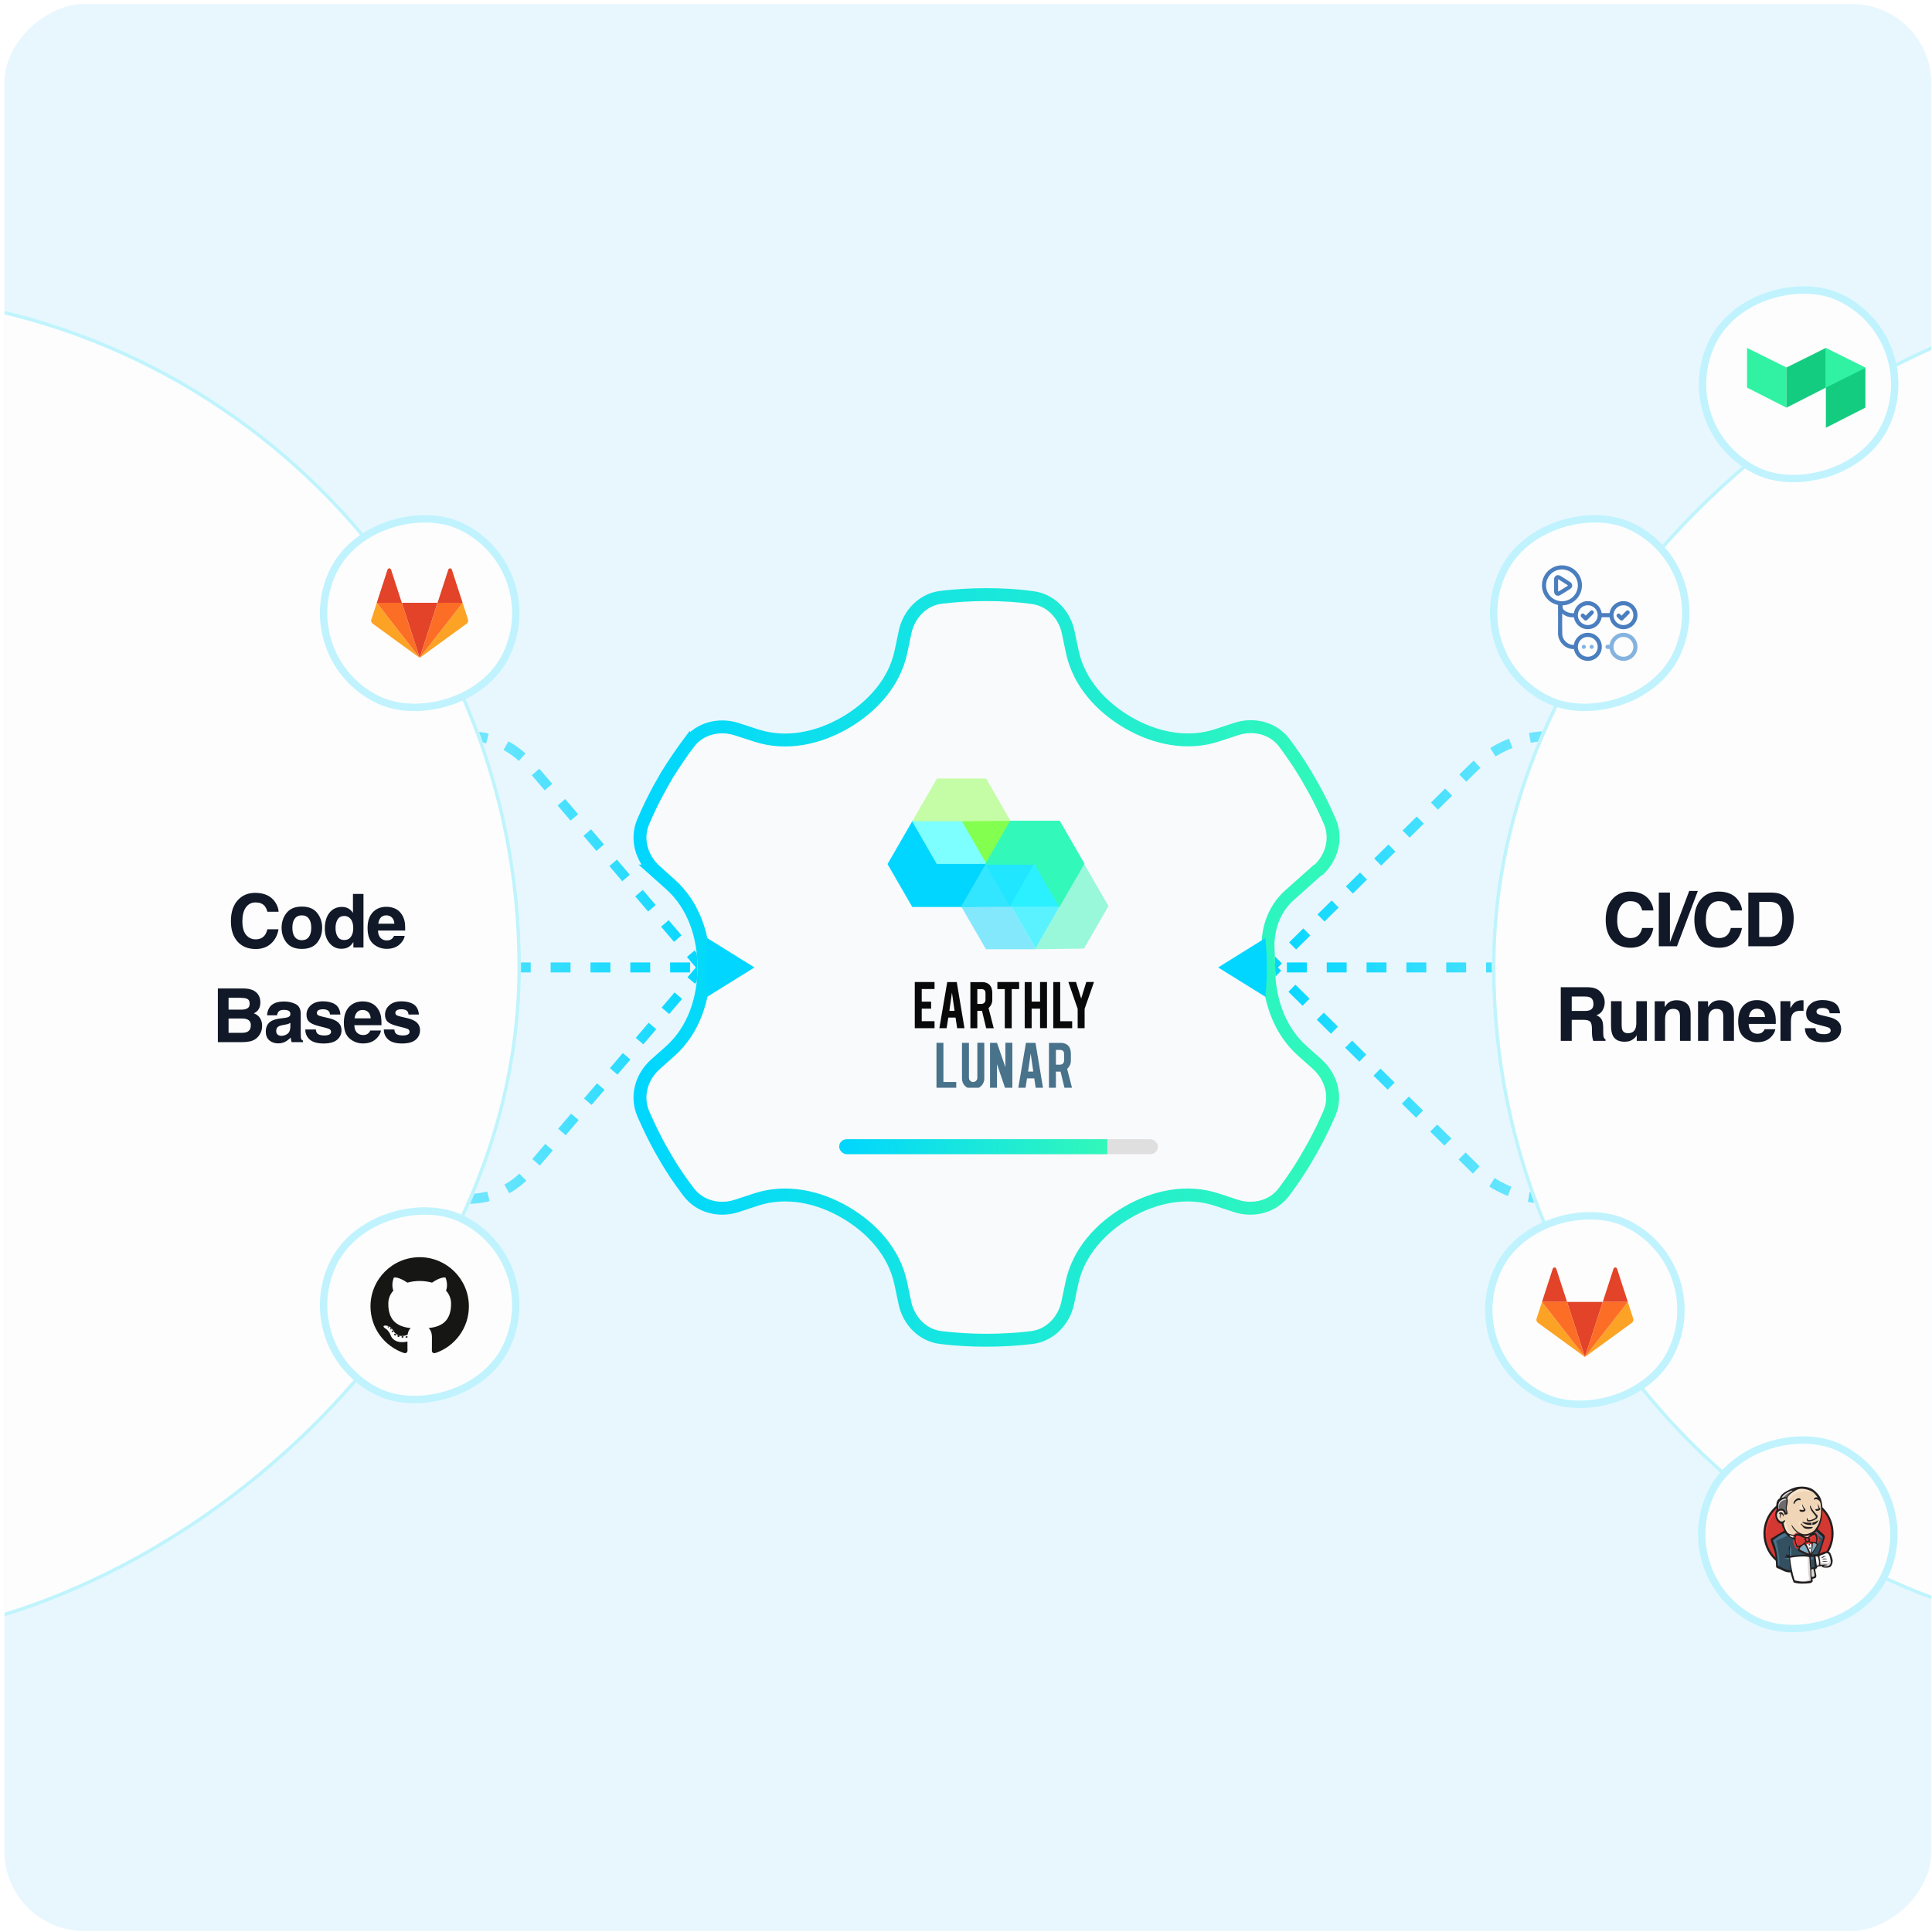 <svg width="388" height="388" viewBox="0 0 388 388" fill="none" xmlns="http://www.w3.org/2000/svg">
<g clip-path="url(#clip0_1_2)">
<rect x="0.875" y="387.79" width="387" height="387" rx="16" transform="rotate(-90 0.875 387.79)" fill="#E8F7FE" style="mix-blend-mode:multiply"/>
<path d="M93.933 147.82V147.82C98.668 147.82 103.165 149.894 106.239 153.495L141.064 194.29" stroke="url(#paint0_linear_1_2)" stroke-width="2" stroke-dasharray="4 4"/>
<path d="M94.122 240.76V240.76C98.737 240.76 103.12 238.738 106.116 235.228L141.064 194.29" stroke="url(#paint1_linear_1_2)" stroke-width="2" stroke-dasharray="4 4"/>
<path d="M94.579 194.29L101.394 194.29L141.726 194.29" stroke="url(#paint2_linear_1_2)" stroke-width="2" stroke-dasharray="4 4"/>
<path d="M310.446 194.29L302.349 194.29L254.431 194.29" stroke="url(#paint3_linear_1_2)" stroke-width="2" stroke-dasharray="4 4"/>
<path d="M311.215 147.82V147.82C305.534 147.82 300.082 150.056 296.036 154.044L255.217 194.29" stroke="url(#paint4_linear_1_2)" stroke-width="2" stroke-dasharray="4 4"/>
<path d="M310.99 240.759V240.759C305.453 240.76 300.139 238.58 296.196 234.693L255.217 194.29" stroke="url(#paint5_linear_1_2)" stroke-width="2" stroke-dasharray="4 4"/>
<g filter="url(#filter0_d_1_2)">
<rect x="-166.378" y="329.663" width="271" height="271" rx="135.5" transform="rotate(-90 -166.378 329.663)" fill="#FDFDFD"/>
<rect x="-166.026" y="329.311" width="270.296" height="270.296" rx="135.148" transform="rotate(-90 -166.026 329.311)" stroke="#C0F4FD" stroke-width="0.704"/>
</g>
<g filter="url(#filter1_d_1_2)">
<path d="M265.426 175.831C265.454 175.844 265.486 175.84 265.509 175.82C268.701 172.96 269.956 168.49 268.284 164.514C267.241 162.111 266.107 159.752 264.837 157.485L263.431 155.036C262.07 152.768 260.573 150.546 258.986 148.414C256.401 144.967 251.866 143.833 247.784 145.194L244.031 146.432C238.405 148.287 232.342 146.983 227.217 144.013V144.013C222.085 141.038 217.836 136.413 216.615 130.608L215.81 126.781C214.948 122.563 211.683 119.207 207.42 118.708C204.426 118.3 201.387 118.118 198.304 118.118H197.987C194.902 118.118 191.864 118.3 188.871 118.663C184.607 119.161 181.343 122.563 180.481 126.735L179.67 130.603C178.452 136.414 174.191 141.058 169.053 144.032V144.032C163.925 147 157.886 148.303 152.252 146.472L148.461 145.239C144.379 143.879 139.844 145.013 137.259 148.459C135.672 150.591 134.175 152.813 132.768 155.081L131.408 157.485C130.138 159.752 129.004 162.111 127.961 164.56C126.283 168.505 127.554 172.995 130.774 175.897L133.77 178.57C138.174 182.498 140.07 188.41 140.07 194.311V194.311V194.311C140.07 200.242 138.162 206.179 133.737 210.127L130.774 212.77C127.554 215.627 126.283 220.117 127.961 224.108C129.004 226.512 130.138 228.87 131.408 231.184L132.768 233.541C134.129 235.855 135.627 238.032 137.259 240.164C139.844 243.61 144.379 244.744 148.461 243.384L152.216 242.145C157.841 240.29 163.902 241.594 169.026 244.563V244.563C174.159 247.538 178.407 252.166 179.624 257.973L180.435 261.841C181.297 266.06 184.563 269.415 188.825 269.915C191.864 270.277 194.948 270.46 198.078 270.46C201.206 270.46 204.291 270.277 207.329 269.915C211.593 269.415 214.858 266.014 215.719 261.841L216.535 257.95C217.75 252.154 221.999 247.522 227.126 244.558V244.558C232.264 241.587 238.321 240.292 243.958 242.152L247.693 243.384C251.775 244.744 256.31 243.61 258.896 240.164C260.483 238.032 261.979 235.855 263.34 233.541L264.746 231.092C266.016 228.826 267.15 226.466 268.193 224.063C269.871 220.117 268.601 215.627 265.382 212.724L262.418 210.081C257.992 206.134 256.084 200.196 256.084 194.265V194.265C256.084 193.089 256.047 191.918 255.977 190.755C255.75 187.02 257.003 183.28 259.796 180.79L265.344 175.841C265.367 175.821 265.399 175.817 265.426 175.831V175.831ZM176.353 194.311C176.353 188.538 178.647 183.001 182.729 178.918C186.812 174.836 192.349 172.542 198.122 172.542C203.896 172.542 209.433 174.836 213.516 178.918C217.598 183.001 219.892 188.538 219.892 194.311C219.892 200.085 217.598 205.622 213.516 209.704C209.433 213.787 203.896 216.081 198.122 216.081C192.349 216.081 186.812 213.787 182.729 209.704C178.647 205.622 176.353 200.085 176.353 194.311Z" fill="#F9FAFC"/>
<path d="M197.987 119.417H198.304C201.337 119.417 204.317 119.595 207.245 119.994L207.256 119.996L207.269 119.997C210.907 120.423 213.774 123.302 214.539 127.04L214.539 127.048L215.345 130.875C216.665 137.148 221.225 142.041 226.566 145.136C231.911 148.234 238.362 149.669 244.438 147.665L248.191 146.427L248.195 146.426C251.814 145.219 255.739 146.248 257.947 149.193C259.313 151.028 260.611 152.931 261.81 154.87L262.318 155.703L263.705 158.118V158.119C264.948 160.34 266.063 162.657 267.092 165.03C268.475 168.333 267.527 172.087 264.895 174.617C264.777 174.663 264.664 174.726 264.561 174.805L264.48 174.872L258.931 179.82C255.791 182.621 254.435 186.775 254.681 190.834C254.75 191.971 254.786 193.116 254.786 194.266C254.786 200.447 256.773 206.787 261.553 211.05L264.517 213.694C267.378 216.275 268.43 220.187 266.998 223.554C265.971 225.92 264.86 228.232 263.621 230.445L262.221 232.883C261.057 234.862 259.787 236.746 258.438 238.597L257.855 239.388C255.645 242.33 251.722 243.358 248.104 242.152L248.1 242.151L244.365 240.918C238.279 238.911 231.835 240.335 226.476 243.434C221.14 246.52 216.577 251.42 215.264 257.684L214.449 261.575L214.448 261.579C213.684 265.28 210.812 268.2 207.177 268.626H207.175C204.189 268.982 201.156 269.161 198.078 269.161C194.998 269.161 191.966 268.982 188.979 268.626H188.977C185.338 268.199 182.471 265.32 181.707 261.581L181.706 261.575L180.895 257.706C179.579 251.432 175.019 246.536 169.677 243.44C164.334 240.343 157.884 238.909 151.81 240.912L148.054 242.151L148.05 242.152C144.431 243.358 140.506 242.329 138.298 239.385L138.29 239.374L137.695 238.586C136.32 236.742 135.051 234.862 133.887 232.883L132.533 230.534C131.447 228.553 130.459 226.535 129.542 224.479L129.153 223.591C127.722 220.172 128.788 216.267 131.635 213.741L131.638 213.738L134.601 211.096C139.381 206.832 141.369 200.492 141.369 194.311C141.369 188.16 139.392 181.846 134.634 177.602L131.642 174.933H131.643C128.779 172.351 127.723 168.437 129.156 165.069C130.183 162.655 131.298 160.34 132.54 158.119L132.539 158.118L133.899 155.721C135.279 153.497 136.746 151.322 138.297 149.237L138.298 149.238C140.506 146.294 144.43 145.264 148.05 146.471L148.059 146.474L151.851 147.706C157.932 149.683 164.357 148.25 169.704 145.155C175.051 142.06 179.625 137.148 180.941 130.869L181.751 127.002L181.752 126.998C182.517 123.297 185.388 120.377 189.022 119.952L189.027 119.951C191.967 119.595 194.953 119.417 197.987 119.417ZM198.122 171.243C192.004 171.243 186.138 173.674 181.811 177.999V178C177.486 182.327 175.055 188.193 175.055 194.311C175.055 200.43 177.486 206.297 181.811 210.622C186.138 214.949 192.004 217.379 198.122 217.379C204.24 217.379 210.107 214.949 214.434 210.622C218.759 206.297 221.191 200.43 221.191 194.311C221.191 188.193 218.76 182.327 214.435 178L214.434 177.999C210.107 173.674 204.24 171.243 198.122 171.243Z" stroke="url(#paint6_linear_1_2)" stroke-width="2.597"/>
</g>
<rect x="158.686" y="152.439" width="83.7" height="83.7" rx="41.85" fill="#F9FAFC"/>
<g clip-path="url(#clip1_1_2)">
<path d="M202.903 164.924L198.006 173.422H197.973L193.126 165.007L202.903 164.924Z" fill="#83FF50" stroke="#83FF50" stroke-width="0.166" stroke-miterlimit="5.333"/>
<mask id="mask0_1_2" style="mask-type:luminance" maskUnits="userSpaceOnUse" x="179" y="154" width="28" height="13">
<path d="M206.235 166.455H179.943V154.886H206.235V166.455Z" fill="white"/>
</mask>
<g mask="url(#mask0_1_2)">
<g opacity="0.83">
<path d="M202.944 164.878L202.928 164.911H202.911V164.928L193.118 165.011V164.994H183.308L183.242 164.878L188.172 156.346H198.031L202.944 164.878Z" fill="#96FF5B" fill-opacity="0.647"/>
</g>
</g>
<path d="M202.924 164.911L198.028 173.409H198.011L202.908 164.911H202.924Z" fill="white"/>
<path d="M198.034 173.532L198.017 173.565L193.104 182.063H183.261L178.332 173.532L183.261 165H183.311L188.158 173.415H197.967L198.034 173.532Z" fill="#00D6FF" stroke="#00D6FF" stroke-width="0.166" stroke-miterlimit="5.333"/>
<path d="M197.967 173.415H188.174L183.31 164.999H193.12L197.967 173.415Z" fill="#7DFFFF" stroke="#7DFFFF" stroke-width="0.166" stroke-miterlimit="5.333"/>
<path d="M202.976 181.852L203.059 181.985H202.909L199.175 182.018L193.116 182.068L198.029 173.57H207.773L202.976 181.852Z" fill="#32E6FF" stroke="#32E6FF" stroke-width="0.166" stroke-miterlimit="5.333"/>
<mask id="mask1_1_2" style="mask-type:luminance" maskUnits="userSpaceOnUse" x="190" y="170" width="21" height="24">
<path d="M210.48 193.489H190.579V170.716H210.48V193.489Z" fill="white"/>
</mask>
<g mask="url(#mask1_1_2)">
<g opacity="0.86">
<path d="M207.995 190.389L207.846 190.638H198.003L193.073 182.106L193.09 182.073L198.003 173.574H198.019L193.106 182.056L199.165 182.006L202.916 181.973H203.065L207.896 190.389H207.995Z" fill="#00D5FF" fill-opacity="0.545"/>
</g>
</g>
<path d="M202.974 181.853L203.057 181.986H202.908L198.061 173.571H207.771L202.974 181.853Z" fill="#20E6FF" stroke="#20E6FF" stroke-width="0.166" stroke-miterlimit="5.333"/>
<path d="M212.718 181.985H203.058L202.975 181.852L207.755 173.57H207.854L212.718 181.985Z" fill="#2AF0FF" stroke="#2AF0FF" stroke-width="0.166" stroke-miterlimit="5.333"/>
<mask id="mask2_1_2" style="mask-type:luminance" maskUnits="userSpaceOnUse" x="201" y="180" width="14" height="12">
<path d="M214.418 191.795H201.438V180.591H214.418V191.795Z" fill="white"/>
</mask>
<g mask="url(#mask2_1_2)">
<g opacity="0.95">
<path d="M212.784 182.099L208.004 190.382H207.904L203.058 181.983H212.718L212.784 182.099Z" fill="#29EFFF" fill-opacity="0.8"/>
</g>
</g>
<path d="M217.696 173.449L212.766 181.981H212.716L207.869 173.566H198.06L197.993 173.449L198.01 173.416L202.906 164.918V164.901H212.766L217.613 173.3L217.696 173.449Z" fill="#32F8B9" stroke="#32F8B9" stroke-width="0.166" stroke-miterlimit="5.333"/>
<mask id="mask3_1_2" style="mask-type:luminance" maskUnits="userSpaceOnUse" x="205" y="170" width="21" height="24">
<path d="M225.088 193.488H205.386V170.565H225.088V193.488Z" fill="white"/>
</mask>
<g mask="url(#mask3_1_2)">
<g opacity="0.85">
<path d="M222.613 181.97L217.683 190.502L207.84 190.635L212.72 182.219L212.654 182.103H212.704L217.633 173.571L217.551 173.439H217.7L222.613 181.97Z" fill="#32F6B8" fill-opacity="0.565"/>
</g>
</g>
<path d="M183.712 206.49V197.215H187.683V198.625H185.108V201.155H186.993V202.565H185.108V205.079H187.683V206.49H183.712Z" fill="#090909"/>
<path d="M191.18 199.348L190.659 202.997H191.701L191.18 199.348ZM190.444 204.361L190.107 206.492H188.651L190.23 197.233H192.146L193.694 206.492H192.223L191.901 204.361H190.444Z" fill="#090909"/>
<path d="M197.914 199.459C197.914 198.922 197.654 198.646 197.117 198.646H196.274V201.605H197.117C197.332 201.605 197.531 201.529 197.684 201.375C197.838 201.222 197.914 201.023 197.914 200.808V199.459ZM197.086 197.221C197.868 197.221 198.435 197.435 198.803 197.865C199.125 198.233 199.279 198.769 199.279 199.428V200.777C199.279 201.437 199.033 201.988 198.527 202.448L199.57 206.496H198.052L197.209 203H197.086H196.274V206.496H194.879V197.236H197.086V197.221Z" fill="#090909"/>
<path d="M201.788 198.631H200.301V197.221H204.67V198.631H203.183V206.496H201.788V198.631Z" fill="#090909"/>
<path d="M207.185 202.563V206.488H205.79V197.228H207.185V201.153H208.872V197.213H210.267V206.473H208.872V202.563H207.185Z" fill="#090909"/>
<path d="M215.324 206.49H211.523V197.23H212.918V205.095H215.324V206.49Z" fill="#090909"/>
<path d="M216.426 202.609L214.556 197.212H216.089L217.131 200.539L218.158 197.212H219.707L217.821 202.609V206.487H216.426V202.609Z" fill="#090909"/>
<path d="M213.696 211.666C213.696 211.129 213.436 210.853 212.899 210.853H212.056V213.812H212.899C213.114 213.812 213.313 213.735 213.467 213.582C213.62 213.429 213.696 213.229 213.696 213.015V211.666ZM212.869 209.427C213.65 209.427 214.218 209.642 214.586 210.071C214.908 210.439 215.061 210.976 215.061 211.635V212.984C215.061 213.643 214.816 214.195 214.31 214.655L215.352 218.702H213.834L212.991 215.207H212.869H212.056V218.702H210.661V209.443H212.869V209.427Z" fill="#49728B"/>
<path d="M206.991 211.555L206.47 215.203H207.512L206.991 211.555ZM206.255 216.568L205.918 218.699H204.461L206.04 209.439H207.957L209.505 218.699H208.033L207.711 216.568H206.255Z" fill="#49728B"/>
<path d="M200.224 213.702V218.695H198.829V209.435H200.224L201.911 214.325V209.42H203.306V218.68H201.911L200.224 213.702Z" fill="#49728B"/>
<path d="M195.263 218.695V218.695C194.122 218.695 193.196 217.77 193.196 216.628V209.435H194.591V216.454C194.591 216.92 194.969 217.297 195.434 217.297V217.297C195.9 217.297 196.278 216.92 196.278 216.454V209.42H197.673V216.612C197.673 217.757 196.75 218.686 195.605 218.695V218.695H195.263Z" fill="#49728B"/>
<path d="M188.07 218.697V209.422H189.465V210.832V213.362V214.772V217.286H192.041V218.697H188.07Z" fill="#49728B"/>
</g>
<g clip-path="url(#clip2_1_2)">
<rect x="168.536" y="228.787" width="64" height="3" rx="1.5" fill="#DFDFDF"/>
<rect x="168.536" y="228.235" width="53.837" height="4.105" fill="url(#paint7_linear_1_2)"/>
</g>
<path d="M151.519 194.289L142.027 200.191C141.629 195.546 141.622 192.961 142.027 188.386L151.519 194.289Z" fill="#00D6FF"/>
<path d="M244.636 194.289L254.129 200.191C254.527 195.546 254.534 192.961 254.129 188.386L244.636 194.289Z" fill="#00D6FF"/>
<g filter="url(#filter2_d_1_2)">
<rect x="57.624" y="132.735" width="40.076" height="40.076" rx="20.038" transform="rotate(-64.816 57.624 132.735)" fill="#FDFDFD"/>
<rect x="58.611" y="132.379" width="38.592" height="38.592" rx="19.296" transform="rotate(-64.816 58.611 132.379)" stroke="#00D6FF" stroke-opacity="0.24" stroke-width="1.484"/>
<path d="M84.284 132.118L87.874 121.057H80.699L84.284 132.118Z" fill="#E24329"/>
<path d="M75.67 121.057L74.576 124.417C74.478 124.722 74.584 125.059 74.846 125.249L84.284 132.118L75.67 121.057Z" fill="#FCA326"/>
<path d="M75.67 121.057H80.699L78.534 114.395C78.424 114.055 77.941 114.055 77.826 114.395L75.67 121.057Z" fill="#E24329"/>
<path d="M92.903 121.057L93.992 124.417C94.091 124.722 93.984 125.059 93.723 125.249L84.284 132.118L92.903 121.057Z" fill="#FCA326"/>
<path d="M92.903 121.057H87.874L90.034 114.395C90.145 114.055 90.628 114.055 90.743 114.395L92.903 121.057Z" fill="#E24329"/>
<path d="M84.284 132.118L87.874 121.057H92.903L84.284 132.118Z" fill="#FC6D26"/>
<path d="M84.284 132.118L75.67 121.057H80.699L84.284 132.118Z" fill="#FC6D26"/>
</g>
<g filter="url(#filter3_d_1_2)">
<rect x="57.624" y="271.734" width="40.076" height="40.076" rx="20.038" transform="rotate(-64.816 57.624 271.734)" fill="#FDFDFD"/>
<rect x="58.611" y="271.378" width="38.592" height="38.592" rx="19.296" transform="rotate(-64.816 58.611 271.378)" stroke="#00D6FF" stroke-opacity="0.24" stroke-width="1.484"/>
<g clip-path="url(#clip3_1_2)">
<path d="M84.285 252.479C78.829 252.479 74.405 256.902 74.405 262.358C74.405 266.723 77.236 270.427 81.162 271.733C81.655 271.825 81.837 271.519 81.837 271.258C81.837 271.022 81.828 270.244 81.823 269.418C79.075 270.016 78.495 268.253 78.495 268.253C78.045 267.111 77.398 266.807 77.398 266.807C76.501 266.194 77.465 266.207 77.465 266.207C78.457 266.276 78.98 267.225 78.98 267.225C79.861 268.735 81.291 268.298 81.855 268.046C81.944 267.407 82.2 266.972 82.482 266.725C80.288 266.475 77.981 265.628 77.981 261.842C77.981 260.764 78.367 259.882 78.999 259.19C78.896 258.942 78.558 257.937 79.094 256.576C79.094 256.576 79.924 256.31 81.812 257.589C82.6 257.37 83.445 257.26 84.285 257.256C85.125 257.26 85.97 257.37 86.76 257.589C88.646 256.31 89.474 256.576 89.474 256.576C90.012 257.937 89.674 258.942 89.571 259.19C90.204 259.882 90.588 260.764 90.588 261.842C90.588 265.637 88.277 266.472 86.077 266.717C86.431 267.024 86.747 267.625 86.747 268.547C86.747 269.868 86.735 270.932 86.735 271.258C86.735 271.521 86.913 271.829 87.414 271.732C91.337 270.424 94.165 266.722 94.165 262.358C94.165 256.902 89.741 252.479 84.285 252.479ZM78.106 266.552C78.084 266.601 78.007 266.616 77.936 266.583C77.865 266.55 77.824 266.483 77.848 266.434C77.869 266.384 77.946 266.37 78.018 266.403C78.09 266.436 78.13 266.503 78.106 266.552ZM78.592 266.986C78.544 267.03 78.452 267.009 78.39 266.94C78.325 266.872 78.313 266.779 78.361 266.735C78.409 266.691 78.499 266.712 78.564 266.781C78.628 266.85 78.641 266.942 78.592 266.986ZM78.925 267.541C78.864 267.583 78.765 267.543 78.704 267.456C78.644 267.368 78.644 267.262 78.706 267.22C78.767 267.178 78.864 267.216 78.926 267.303C78.987 267.392 78.987 267.498 78.925 267.541ZM79.489 268.183C79.435 268.243 79.319 268.227 79.235 268.146C79.148 268.066 79.124 267.953 79.179 267.893C79.234 267.833 79.35 267.85 79.435 267.931C79.52 268.01 79.546 268.124 79.489 268.183ZM80.218 268.4C80.194 268.478 80.082 268.513 79.971 268.48C79.859 268.446 79.786 268.355 79.808 268.277C79.832 268.199 79.943 268.163 80.056 268.198C80.167 268.232 80.241 268.322 80.218 268.4ZM81.047 268.492C81.05 268.574 80.955 268.641 80.837 268.643C80.719 268.645 80.624 268.58 80.622 268.499C80.622 268.417 80.715 268.35 80.833 268.348C80.951 268.346 81.047 268.411 81.047 268.492ZM81.862 268.461C81.876 268.541 81.794 268.622 81.677 268.644C81.563 268.665 81.456 268.616 81.442 268.537C81.428 268.456 81.511 268.374 81.625 268.353C81.742 268.332 81.847 268.38 81.862 268.461Z" fill="#161614"/>
</g>
</g>
<path d="M54.442 189.486C53.638 190.222 52.61 190.59 51.358 190.59C49.808 190.59 48.59 190.093 47.703 189.099C46.816 188.1 46.372 186.73 46.372 184.99C46.372 183.109 46.877 181.66 47.885 180.641C48.763 179.754 49.879 179.311 51.233 179.311C53.046 179.311 54.372 179.905 55.21 181.094C55.673 181.762 55.921 182.432 55.955 183.104H53.704C53.558 182.588 53.37 182.198 53.141 181.935C52.732 181.467 52.125 181.233 51.321 181.233C50.502 181.233 49.857 181.564 49.384 182.227C48.911 182.885 48.675 183.818 48.675 185.027C48.675 186.235 48.923 187.142 49.42 187.746C49.922 188.346 50.558 188.645 51.328 188.645C52.118 188.645 52.72 188.387 53.134 187.87C53.363 187.593 53.553 187.176 53.704 186.62H55.934C55.739 187.795 55.242 188.75 54.442 189.486ZM63.686 183.331C64.359 184.174 64.695 185.171 64.695 186.321C64.695 187.49 64.359 188.492 63.686 189.325C63.014 190.154 61.993 190.568 60.623 190.568C59.254 190.568 58.233 190.154 57.56 189.325C56.888 188.492 56.552 187.49 56.552 186.321C56.552 185.171 56.888 184.174 57.56 183.331C58.233 182.488 59.254 182.066 60.623 182.066C61.993 182.066 63.014 182.488 63.686 183.331ZM60.616 183.828C60.007 183.828 59.536 184.045 59.205 184.479C58.879 184.908 58.715 185.522 58.715 186.321C58.715 187.12 58.879 187.736 59.205 188.17C59.536 188.604 60.007 188.821 60.616 188.821C61.225 188.821 61.693 188.604 62.019 188.17C62.346 187.736 62.509 187.12 62.509 186.321C62.509 185.522 62.346 184.908 62.019 184.479C61.693 184.045 61.225 183.828 60.616 183.828ZM72.996 179.53V190.29H70.971V189.186C70.674 189.659 70.335 190.003 69.955 190.217C69.575 190.431 69.102 190.539 68.537 190.539C67.606 190.539 66.821 190.163 66.183 189.413C65.549 188.658 65.233 187.69 65.233 186.511C65.233 185.151 65.544 184.082 66.168 183.302C66.797 182.522 67.635 182.132 68.683 182.132C69.165 182.132 69.594 182.239 69.969 182.454C70.345 182.663 70.649 182.956 70.883 183.331V179.53H72.996ZM67.382 186.357C67.382 187.093 67.528 187.68 67.82 188.119C68.108 188.562 68.546 188.784 69.136 188.784C69.726 188.784 70.174 188.565 70.481 188.126C70.788 187.688 70.942 187.12 70.942 186.423C70.942 185.448 70.695 184.752 70.203 184.332C69.901 184.079 69.55 183.952 69.151 183.952C68.541 183.952 68.093 184.184 67.806 184.647C67.523 185.105 67.382 185.675 67.382 186.357ZM81.267 187.951C81.214 188.424 80.968 188.904 80.529 189.391C79.847 190.166 78.891 190.553 77.663 190.553C76.65 190.553 75.755 190.227 74.981 189.574C74.206 188.921 73.818 187.858 73.818 186.387C73.818 185.007 74.167 183.95 74.864 183.214C75.566 182.478 76.474 182.11 77.59 182.11C78.253 182.11 78.85 182.235 79.381 182.483C79.912 182.732 80.351 183.124 80.697 183.66C81.009 184.133 81.211 184.681 81.304 185.305C81.357 185.67 81.379 186.197 81.37 186.884H75.916C75.946 187.683 76.197 188.243 76.669 188.565C76.957 188.765 77.303 188.865 77.707 188.865C78.136 188.865 78.485 188.743 78.753 188.499C78.899 188.368 79.028 188.185 79.14 187.951H81.267ZM79.206 185.509C79.172 184.959 79.004 184.542 78.701 184.259C78.404 183.972 78.034 183.828 77.59 183.828C77.108 183.828 76.733 183.979 76.465 184.281C76.201 184.583 76.036 184.993 75.968 185.509H79.206ZM48.636 209.29H43.753V198.515H48.987C50.308 198.535 51.243 198.917 51.794 199.663C52.126 200.121 52.291 200.669 52.291 201.308C52.291 201.966 52.126 202.494 51.794 202.894C51.609 203.118 51.336 203.323 50.975 203.508C51.526 203.708 51.94 204.024 52.218 204.458C52.501 204.892 52.642 205.418 52.642 206.037C52.642 206.676 52.481 207.248 52.16 207.755C51.955 208.091 51.699 208.374 51.392 208.603C51.046 208.866 50.637 209.046 50.164 209.144C49.696 209.241 49.187 209.29 48.636 209.29ZM48.585 204.546H45.902V207.419H48.548C49.021 207.419 49.389 207.355 49.652 207.229C50.13 206.995 50.369 206.546 50.369 205.884C50.369 205.323 50.137 204.938 49.674 204.729C49.416 204.612 49.053 204.551 48.585 204.546ZM49.703 202.492C49.996 202.316 50.142 202.002 50.142 201.549C50.142 201.047 49.947 200.716 49.557 200.555C49.221 200.443 48.792 200.387 48.271 200.387H45.902V202.762H48.548C49.021 202.762 49.406 202.672 49.703 202.492ZM54.218 202.185C54.768 201.483 55.714 201.132 57.054 201.132C57.926 201.132 58.701 201.305 59.379 201.651C60.056 201.997 60.395 202.65 60.395 203.61V207.265C60.395 207.519 60.4 207.826 60.409 208.186C60.424 208.459 60.465 208.644 60.533 208.742C60.602 208.839 60.704 208.92 60.84 208.983V209.29H58.574C58.511 209.129 58.467 208.978 58.443 208.837C58.419 208.696 58.399 208.535 58.384 208.354C58.097 208.666 57.766 208.932 57.39 209.151C56.942 209.409 56.435 209.539 55.87 209.539C55.148 209.539 54.552 209.334 54.079 208.925C53.611 208.51 53.377 207.926 53.377 207.17C53.377 206.191 53.755 205.482 54.51 205.043C54.924 204.804 55.533 204.634 56.338 204.531L57.047 204.444C57.432 204.395 57.707 204.334 57.873 204.261C58.17 204.134 58.319 203.937 58.319 203.669C58.319 203.342 58.204 203.118 57.975 202.996C57.751 202.87 57.419 202.806 56.981 202.806C56.489 202.806 56.14 202.928 55.936 203.172C55.789 203.352 55.692 203.596 55.643 203.903H53.633C53.677 203.206 53.872 202.633 54.218 202.185ZM55.767 207.784C55.962 207.945 56.201 208.025 56.484 208.025C56.932 208.025 57.344 207.894 57.719 207.631C58.099 207.368 58.297 206.888 58.311 206.191V205.416C58.18 205.499 58.046 205.567 57.909 205.62C57.778 205.669 57.595 205.716 57.361 205.759L56.893 205.847C56.455 205.925 56.14 206.02 55.95 206.132C55.629 206.322 55.468 206.617 55.468 207.017C55.468 207.372 55.568 207.628 55.767 207.784ZM67.292 201.688C67.916 202.087 68.274 202.775 68.366 203.749H66.283C66.254 203.481 66.178 203.269 66.056 203.113C65.828 202.831 65.438 202.689 64.887 202.689C64.434 202.689 64.11 202.76 63.915 202.901C63.725 203.043 63.63 203.208 63.63 203.398C63.63 203.637 63.732 203.81 63.937 203.917C64.141 204.029 64.865 204.222 66.108 204.495C66.936 204.69 67.558 204.985 67.972 205.379C68.381 205.779 68.586 206.278 68.586 206.878C68.586 207.667 68.291 208.313 67.701 208.815C67.116 209.312 66.21 209.561 64.982 209.561C63.73 209.561 62.804 209.297 62.204 208.771C61.61 208.24 61.312 207.565 61.312 206.746H63.425C63.469 207.117 63.564 207.38 63.71 207.536C63.968 207.813 64.446 207.952 65.143 207.952C65.552 207.952 65.876 207.891 66.115 207.77C66.359 207.648 66.481 207.465 66.481 207.221C66.481 206.987 66.383 206.81 66.188 206.688C65.993 206.566 65.269 206.356 64.017 206.059C63.115 205.835 62.48 205.555 62.109 205.218C61.739 204.887 61.554 204.409 61.554 203.786C61.554 203.05 61.841 202.419 62.416 201.892C62.996 201.361 63.81 201.096 64.858 201.096C65.852 201.096 66.663 201.293 67.292 201.688ZM76.506 206.951C76.453 207.424 76.207 207.904 75.768 208.391C75.086 209.166 74.131 209.553 72.903 209.553C71.889 209.553 70.995 209.227 70.22 208.574C69.445 207.921 69.058 206.858 69.058 205.387C69.058 204.007 69.406 202.95 70.103 202.214C70.805 201.478 71.714 201.11 72.829 201.11C73.492 201.11 74.089 201.235 74.621 201.483C75.152 201.732 75.59 202.124 75.936 202.66C76.248 203.133 76.45 203.681 76.543 204.305C76.597 204.67 76.618 205.197 76.609 205.884H71.156C71.185 206.683 71.436 207.243 71.909 207.565C72.196 207.765 72.542 207.865 72.947 207.865C73.375 207.865 73.724 207.743 73.992 207.499C74.138 207.368 74.267 207.185 74.379 206.951H76.506ZM74.445 204.509C74.411 203.959 74.243 203.542 73.941 203.259C73.643 202.972 73.273 202.828 72.829 202.828C72.347 202.828 71.972 202.979 71.704 203.281C71.441 203.583 71.275 203.993 71.207 204.509H74.445ZM83.06 201.688C83.684 202.087 84.042 202.775 84.135 203.749H82.051C82.022 203.481 81.947 203.269 81.825 203.113C81.596 202.831 81.206 202.689 80.655 202.689C80.202 202.689 79.878 202.76 79.683 202.901C79.493 203.043 79.398 203.208 79.398 203.398C79.398 203.637 79.5 203.81 79.705 203.917C79.91 204.029 80.633 204.222 81.876 204.495C82.704 204.69 83.326 204.985 83.74 205.379C84.149 205.779 84.354 206.278 84.354 206.878C84.354 207.667 84.059 208.313 83.469 208.815C82.885 209.312 81.978 209.561 80.75 209.561C79.498 209.561 78.572 209.297 77.972 208.771C77.378 208.24 77.081 207.565 77.081 206.746H79.193C79.237 207.117 79.332 207.38 79.478 207.536C79.737 207.813 80.214 207.952 80.911 207.952C81.32 207.952 81.644 207.891 81.883 207.77C82.127 207.648 82.249 207.465 82.249 207.221C82.249 206.987 82.151 206.81 81.956 206.688C81.761 206.566 81.038 206.356 79.785 206.059C78.884 205.835 78.248 205.555 77.877 205.218C77.507 204.887 77.322 204.409 77.322 203.786C77.322 203.05 77.609 202.419 78.184 201.892C78.764 201.361 79.578 201.096 80.626 201.096C81.62 201.096 82.431 201.293 83.06 201.688Z" fill="#111827"/>
<g filter="url(#filter4_d_1_2)">
<rect x="299.622" y="329.663" width="271" height="271" rx="135.5" transform="rotate(-90 299.622 329.663)" fill="#FDFDFD"/>
<rect x="299.974" y="329.311" width="270.296" height="270.296" rx="135.148" transform="rotate(-90 299.974 329.311)" stroke="#C0F4FD" stroke-width="0.704"/>
</g>
<g filter="url(#filter5_d_1_2)">
<g clip-path="url(#clip4_1_2)">
<rect x="334.393" y="317.735" width="40.076" height="40.076" rx="20.038" transform="rotate(-64.816 334.393 317.735)" fill="#FDFDFD"/>
<path fill-rule="evenodd" clip-rule="evenodd" d="M368.021 307.943C368.021 311.803 364.963 314.933 361.191 314.933C357.419 314.933 354.361 311.803 354.361 307.943C354.361 304.082 357.419 300.952 361.191 300.952C364.963 300.952 368.021 304.082 368.021 307.943Z" fill="#D33833"/>
<path d="M354.64 309.673C354.64 309.673 354.145 302.383 360.858 302.175L360.39 301.393L356.747 302.617L355.706 303.815L354.796 305.559L354.275 307.59L354.432 308.944" fill="#EF3D3A"/>
<path d="M356.514 303.173C355.315 304.4 354.574 306.094 354.574 307.968C354.574 309.842 355.315 311.536 356.514 312.762C357.713 313.989 359.365 314.746 361.191 314.746C363.018 314.746 364.671 313.989 365.869 312.762C367.068 311.536 367.809 309.842 367.809 307.968C367.809 306.094 367.068 304.4 365.869 303.173C364.671 301.947 363.018 301.19 361.191 301.19C359.365 301.19 357.713 301.947 356.514 303.173ZM356.21 313.059C354.937 311.756 354.149 309.955 354.149 307.968C354.149 305.981 354.937 304.18 356.21 302.877C357.484 301.573 359.246 300.765 361.191 300.765C363.137 300.765 364.9 301.573 366.173 302.877C367.446 304.18 368.234 305.981 368.234 307.968C368.234 309.955 367.446 311.756 366.173 313.059C364.9 314.363 363.137 315.171 361.191 315.171C359.246 315.171 357.484 314.363 356.21 313.059Z" fill="#231F20"/>
<path fill-rule="evenodd" clip-rule="evenodd" d="M364.066 307.98L363.025 308.136L361.62 308.293L360.71 308.319L359.825 308.293L359.149 308.084L358.55 307.433L358.082 306.106L357.978 305.819L357.353 305.611L356.989 305.012L356.729 304.153L357.015 303.398L357.692 303.164L358.238 303.424L358.498 303.997L358.81 303.945L358.914 303.815L358.81 303.216L358.784 302.461L358.94 301.419L358.934 300.825L359.409 300.066L360.241 299.467L361.699 298.842L363.312 299.076L364.717 300.092L365.367 301.133L365.783 301.888L365.888 303.763L365.575 305.377L365.003 306.809L364.457 307.564" fill="#F0D6B7"/>
<path fill-rule="evenodd" clip-rule="evenodd" d="M363.182 312.485L359.461 312.641V313.266L359.774 315.453L359.617 315.635L357.016 314.75L356.833 314.437L356.573 311.495L355.975 309.725L355.845 309.308L357.926 307.877L358.577 307.616L359.149 308.319L359.643 308.762L360.216 308.944L360.476 309.022L360.788 310.376L361.022 310.662L361.621 310.454L361.205 311.261L363.468 312.328L363.182 312.485Z" fill="#335061"/>
<path fill-rule="evenodd" clip-rule="evenodd" d="M357.015 303.399L357.691 303.165L358.238 303.425L358.498 303.998L358.81 303.946L358.888 303.633L358.732 303.034L358.888 301.602L358.758 300.821L359.226 300.275L360.241 299.468L359.955 299.077L358.524 299.78L357.925 300.249L357.587 300.978L357.067 301.681L356.911 302.514L357.015 303.399Z" fill="#6D6B6D"/>
<path fill-rule="evenodd" clip-rule="evenodd" d="M358.082 300.951C358.082 300.951 358.473 299.988 360.034 299.519C361.595 299.05 360.112 299.181 360.112 299.181L358.421 299.832L357.77 300.482L357.484 301.003L358.082 300.951Z" fill="#DCD9D8"/>
<path fill-rule="evenodd" clip-rule="evenodd" d="M357.301 303.216C357.301 303.216 356.755 301.394 358.836 301.134L358.758 300.821L357.327 301.16L356.911 302.514L357.015 303.399L357.301 303.216Z" fill="#DCD9D8"/>
<path fill-rule="evenodd" clip-rule="evenodd" d="M358.134 305.637L358.475 305.307C358.475 305.307 358.629 305.325 358.655 305.507C358.681 305.689 358.759 307.329 359.877 308.215C359.979 308.295 359.045 308.084 359.045 308.084L358.212 306.783" fill="#F7E4CD"/>
<path fill-rule="evenodd" clip-rule="evenodd" d="M362.922 305.144C362.922 305.144 362.982 304.354 363.195 304.414C363.408 304.475 363.408 304.688 363.408 304.688C363.408 304.688 362.891 305.022 362.922 305.144Z" fill="#F7E4CD"/>
<path d="M365.082 302.253C365.082 302.253 364.652 302.343 364.613 302.722C364.573 303.1 365.082 302.8 365.16 302.774" fill="#F7E4CD"/>
<path d="M361.933 302.278C361.933 302.278 361.36 302.356 361.36 302.721C361.36 303.086 362.011 303.06 362.193 302.903" fill="#F7E4CD"/>
<path fill-rule="evenodd" clip-rule="evenodd" d="M358.395 303.972C358.395 303.972 357.406 303.373 357.302 303.946C357.198 304.518 356.964 304.935 357.458 305.534L357.12 305.43L356.808 304.623L356.703 303.841L357.302 303.217L357.978 303.269L358.369 303.581L358.395 303.972Z" fill="#F7E4CD"/>
<path fill-rule="evenodd" clip-rule="evenodd" d="M358.863 302.331C358.863 302.331 359.305 300.04 361.543 299.597C363.385 299.233 364.353 299.675 364.717 300.092C364.717 300.092 363.078 298.139 361.517 298.738C359.956 299.337 358.811 300.43 358.837 301.133C358.881 302.33 358.863 302.331 358.863 302.331Z" fill="#F7E4CD"/>
<path fill-rule="evenodd" clip-rule="evenodd" d="M364.9 300.352C364.9 300.352 364.145 300.326 364.118 301.004C364.118 301.004 364.118 301.108 364.17 301.212C364.17 301.212 364.77 300.535 365.134 300.9" fill="#F7E4CD"/>
<path fill-rule="evenodd" clip-rule="evenodd" d="M361.595 301.282C361.595 301.282 361.465 300.243 360.58 300.847C360.007 301.238 360.059 301.784 360.163 301.889C360.267 301.993 360.239 302.203 360.318 302.059C360.397 301.915 360.371 301.446 360.658 301.316C360.944 301.185 361.413 301.04 361.595 301.282Z" fill="#F7E4CD"/>
<path fill-rule="evenodd" clip-rule="evenodd" d="M359.149 308.32L356.703 309.413C356.703 309.413 357.718 313.449 357.198 314.698L356.833 314.568L356.807 313.032L356.131 310.116L355.845 309.309L358.395 307.591L359.149 308.32Z" fill="#49728B"/>
<path fill-rule="evenodd" clip-rule="evenodd" d="M359.401 310.551L359.748 310.974V312.536H359.331C359.331 312.536 359.279 311.443 359.279 311.313C359.279 311.183 359.331 310.714 359.331 310.714" fill="#49728B"/>
<path fill-rule="evenodd" clip-rule="evenodd" d="M359.41 312.771L358.238 312.823L358.576 313.058L359.41 313.188" fill="#49728B"/>
<path fill-rule="evenodd" clip-rule="evenodd" d="M363.416 312.511L364.379 312.485L364.613 314.881L363.624 315.011L363.416 312.511Z" fill="#335061"/>
<path fill-rule="evenodd" clip-rule="evenodd" d="M363.676 312.511L365.133 312.432C365.133 312.432 365.732 310.922 365.732 310.844C365.732 310.766 366.252 308.657 366.252 308.657L365.081 307.434L364.847 307.226L364.223 307.85V310.272L363.676 312.511Z" fill="#335061"/>
<path fill-rule="evenodd" clip-rule="evenodd" d="M364.328 312.328L363.416 312.511L363.546 313.24C363.885 313.397 364.458 312.98 364.458 312.98" fill="#49728B"/>
<path fill-rule="evenodd" clip-rule="evenodd" d="M364.353 307.772L366.174 309.126L366.226 308.501L364.847 307.226L364.353 307.772Z" fill="#49728B"/>
<path fill-rule="evenodd" clip-rule="evenodd" d="M360.312 317.64L359.773 315.453L359.505 313.839L359.461 312.641L361.899 312.511L363.416 312.511L363.278 315.245L363.512 317.354L363.486 317.744L361.509 317.9L360.312 317.64Z" fill="white"/>
<path fill-rule="evenodd" clip-rule="evenodd" d="M363.077 312.485C363.077 312.485 362.947 315.192 363.338 317.119C363.338 317.119 362.557 317.613 361.412 317.744L363.598 317.665L363.858 317.509L363.546 313.24L363.468 312.328" fill="#DCD9D8"/>
<path fill-rule="evenodd" clip-rule="evenodd" d="M364.657 314.672L365.672 314.386L367.597 314.282L367.883 313.396L367.363 311.86L366.764 311.782L365.932 312.043L365.133 312.433L364.709 312.355L364.378 312.485" fill="white"/>
<path fill-rule="evenodd" clip-rule="evenodd" d="M364.639 314.151C364.639 314.151 365.315 313.839 365.419 313.865L365.133 312.433L365.471 312.303C365.471 312.303 365.706 313.657 365.706 313.813C365.706 313.813 367.163 313.891 367.293 313.891C367.293 313.891 367.605 313.292 367.527 312.667L367.813 313.5L367.839 313.969L367.423 314.594L366.955 314.698L366.174 314.672L365.914 314.334L365.003 314.464L364.717 314.568" fill="#DCD9D8"/>
<path d="M363.617 312.303L363.044 310.845L362.446 309.986C362.446 309.986 362.576 309.621 362.758 309.621C362.94 309.621 363.356 309.621 363.356 309.621L363.929 309.829L363.877 310.793L363.617 312.303Z" fill="white"/>
<path fill-rule="evenodd" clip-rule="evenodd" d="M363.728 311.807C363.728 311.807 363 310.402 363 310.193C363 310.193 363.13 309.881 363.312 309.959C363.494 310.037 363.885 310.245 363.885 310.245V309.751L363 309.568L362.402 309.646L363.416 312.042L363.624 312.068" fill="#DCD9D8"/>
<path d="M360.546 308.372L359.825 308.293L359.149 308.085V308.319L359.479 308.684L360.52 309.153" fill="white"/>
<path fill-rule="evenodd" clip-rule="evenodd" d="M359.383 308.449C359.383 308.449 360.19 308.788 360.45 308.71L360.476 309.022L359.747 308.866L359.305 308.554L359.383 308.449Z" fill="#DCD9D8"/>
<path fill-rule="evenodd" clip-rule="evenodd" d="M364.655 309.71C364.213 309.697 363.814 309.644 363.465 309.546C363.489 309.402 363.444 309.262 363.48 309.159C363.577 309.088 363.74 309.09 363.888 309.073C363.76 309.01 363.582 308.986 363.435 309.022C363.431 308.922 363.387 308.861 363.36 308.783C363.608 308.694 364.194 308.113 364.524 308.306C364.681 308.397 364.748 308.92 364.76 309.174C364.77 309.385 364.741 309.598 364.655 309.71Z" fill="#D33833"/>
<path d="M364.655 309.71C364.213 309.697 363.814 309.644 363.465 309.546C363.489 309.402 363.444 309.262 363.48 309.159C363.577 309.088 363.74 309.09 363.888 309.073C363.76 309.01 363.582 308.986 363.435 309.022C363.431 308.922 363.387 308.861 363.36 308.783C363.608 308.694 364.194 308.113 364.524 308.306C364.681 308.397 364.748 308.92 364.76 309.174C364.77 309.385 364.741 309.598 364.655 309.71Z" stroke="#D33833" stroke-width="1.074"/>
<path fill-rule="evenodd" clip-rule="evenodd" d="M362.543 308.987C362.542 309.02 362.541 309.054 362.539 309.088C362.401 309.178 362.179 309.177 362.028 309.253C362.251 309.263 362.426 309.317 362.578 309.393C362.575 309.477 362.571 309.561 362.568 309.645C362.316 309.818 362.085 310.076 361.787 310.238C361.647 310.315 361.153 310.513 361.003 310.478C360.919 310.458 360.911 310.353 360.877 310.254C360.805 310.042 360.639 309.704 360.625 309.384C360.606 308.981 360.565 308.305 361 308.388C361.35 308.455 361.758 308.616 362.03 308.765C362.196 308.855 362.291 308.968 362.543 308.987Z" fill="#D33833"/>
<path d="M362.543 308.987C362.542 309.02 362.541 309.054 362.539 309.088C362.401 309.178 362.179 309.177 362.028 309.253C362.251 309.263 362.426 309.317 362.578 309.393C362.575 309.477 362.571 309.561 362.568 309.645C362.316 309.818 362.085 310.076 361.787 310.238C361.647 310.315 361.153 310.513 361.003 310.478C360.919 310.458 360.911 310.353 360.877 310.254C360.805 310.042 360.639 309.704 360.625 309.384C360.606 308.981 360.565 308.305 361 308.388C361.35 308.455 361.758 308.616 362.03 308.765C362.196 308.855 362.291 308.968 362.543 308.987Z" stroke="#D33833" stroke-width="1.074"/>
<path fill-rule="evenodd" clip-rule="evenodd" d="M362.795 309.469C362.756 309.249 362.711 309.187 362.729 308.995C363.315 308.603 363.425 309.667 362.795 309.469Z" fill="#D33833"/>
<path d="M362.795 309.469C362.756 309.249 362.711 309.187 362.729 308.995C363.315 308.603 363.425 309.667 362.795 309.469Z" stroke="#D33833" stroke-width="1.074"/>
<path fill-rule="evenodd" clip-rule="evenodd" d="M363.643 309.647C363.643 309.647 363.461 309.387 363.591 309.309C363.721 309.231 363.851 309.309 363.929 309.178C364.007 309.048 363.929 308.97 363.955 308.814C363.981 308.658 364.111 308.632 364.241 308.606C364.372 308.58 364.736 308.527 364.788 308.658L364.632 308.189L364.32 308.085L363.331 308.658L363.278 308.944V309.517" fill="#EF3D3A"/>
<path fill-rule="evenodd" clip-rule="evenodd" d="M360.911 310.507C360.88 310.1 360.847 309.695 360.81 309.289C360.755 308.683 360.955 308.788 361.48 308.788C361.561 308.788 361.974 308.884 362.004 308.945C362.146 309.235 361.766 309.17 362.167 309.389C362.505 309.573 363.103 309.277 362.966 308.866C362.89 308.775 362.568 308.838 362.452 308.778C362.249 308.673 362.046 308.567 361.843 308.462C361.584 308.328 360.986 308.132 360.71 308.319C360.012 308.795 360.755 309.983 361.004 310.479" fill="#EF3D3A"/>
<path fill-rule="evenodd" clip-rule="evenodd" d="M361.595 301.282C360.886 301.117 360.533 301.579 360.318 302.058C360.126 302.012 360.203 301.751 360.251 301.618C360.378 301.268 360.89 300.803 361.308 300.866C361.488 300.893 361.731 301.058 361.595 301.282Z" fill="#231F20"/>
<path fill-rule="evenodd" clip-rule="evenodd" d="M365.05 302.091C365.061 302.091 365.072 302.092 365.084 302.092C365.244 302.425 365.383 302.778 365.585 303.072C365.449 303.388 364.559 303.667 364.573 303.101C364.765 303.016 365.098 303.083 365.268 302.976C365.17 302.705 365.027 302.474 365.05 302.091Z" fill="#231F20"/>
<path fill-rule="evenodd" clip-rule="evenodd" d="M361.958 302.099C362.11 302.378 362.16 302.671 362.376 302.881C362.473 302.976 362.662 303.092 362.569 303.356C362.547 303.418 362.386 303.557 362.294 303.584C361.956 303.684 361.168 303.605 361.435 303.183C361.715 303.196 362.09 303.365 362.299 303.162C362.139 302.905 361.853 302.398 361.958 302.099Z" fill="#231F20"/>
<path fill-rule="evenodd" clip-rule="evenodd" d="M364.924 304.934C364.415 305.261 363.848 305.616 363.014 305.534C362.836 305.379 362.768 305.034 362.941 304.806C363.031 304.961 362.975 305.246 363.226 305.289C363.699 305.37 364.249 305 364.59 304.87C364.801 304.514 364.571 304.383 364.381 304.154C363.992 303.685 363.47 303.103 363.489 302.4C363.646 302.286 363.66 302.575 363.683 302.627C363.886 303.103 364.397 303.711 364.77 304.119C364.862 304.219 365.013 304.315 365.03 304.382C365.078 304.574 364.904 304.805 364.924 304.934Z" fill="#231F20"/>
<path fill-rule="evenodd" clip-rule="evenodd" d="M358.217 304.59C358.057 304.499 358.019 304.098 357.832 304.086C357.564 304.07 357.613 304.607 357.614 304.921C357.429 304.754 357.397 304.238 357.532 303.974C357.378 303.898 357.309 304.057 357.224 304.114C357.334 303.314 358.393 303.743 358.217 304.59Z" fill="#231F20"/>
<path fill-rule="evenodd" clip-rule="evenodd" d="M365.247 305.267C365.01 305.718 364.675 306.215 363.98 306.229C363.966 306.083 363.955 305.862 363.981 305.774C364.512 305.723 364.84 305.452 365.247 305.267Z" fill="#231F20"/>
<path fill-rule="evenodd" clip-rule="evenodd" d="M361.918 305.559C362.361 305.792 363.176 305.817 363.778 305.799C363.811 305.931 363.81 306.094 363.811 306.255C363.037 306.294 362.121 306.102 361.918 305.559Z" fill="#231F20"/>
<path fill-rule="evenodd" clip-rule="evenodd" d="M361.834 305.994C362.14 306.764 363.194 306.675 364.082 306.654C364.043 306.754 363.958 306.872 363.853 306.915C363.568 307.031 362.783 307.119 362.388 306.909C362.137 306.775 361.976 306.474 361.839 306.297C361.773 306.212 361.442 305.994 361.834 305.994Z" fill="#231F20"/>
<path fill-rule="evenodd" clip-rule="evenodd" d="M364.886 310.241C364.526 310.858 364.182 311.491 363.755 312.035C363.934 311.508 364.011 310.627 364.038 309.956C364.412 309.78 364.733 309.995 364.886 310.241Z" fill="#81B0C4"/>
<path fill-rule="evenodd" clip-rule="evenodd" d="M366.823 312.457C366.42 312.538 366.136 312.93 365.743 312.904C365.959 312.6 366.338 312.471 366.823 312.457Z" fill="#231F20"/>
<path fill-rule="evenodd" clip-rule="evenodd" d="M367.001 313.088C366.673 313.123 366.287 313.176 365.954 313.148C366.111 312.907 366.719 312.991 367.001 313.088Z" fill="#231F20"/>
<path fill-rule="evenodd" clip-rule="evenodd" d="M367.114 313.631C366.745 313.639 366.286 313.631 365.935 313.602C366.143 313.379 366.875 313.519 367.114 313.631Z" fill="#231F20"/>
<path fill-rule="evenodd" clip-rule="evenodd" d="M364.193 315.118C364.246 315.582 364.429 316.052 364.406 316.56C364.202 316.628 364.085 316.689 363.812 316.688C363.793 316.257 363.735 315.597 363.752 315.186C363.887 315.194 364.085 315.089 364.193 315.118Z" fill="#DCD9D8"/>
<path fill-rule="evenodd" clip-rule="evenodd" d="M363.598 308.287C363.412 308.408 363.255 308.559 363.077 308.688C362.682 308.708 362.467 308.661 362.177 308.434C362.182 308.416 362.211 308.424 362.212 308.402C362.634 308.59 363.171 308.325 363.598 308.287Z" fill="#F0D6B7"/>
<path fill-rule="evenodd" clip-rule="evenodd" d="M361.38 311.168C361.496 310.664 361.951 310.404 362.364 310.127C362.79 310.668 363.049 311.364 363.334 312.035C362.66 311.832 361.971 311.502 361.38 311.168Z" fill="#81B0C4"/>
<path fill-rule="evenodd" clip-rule="evenodd" d="M363.751 315.186C363.734 315.597 363.792 316.256 363.811 316.688C364.084 316.688 364.202 316.628 364.406 316.559C364.429 316.052 364.245 315.582 364.192 315.118C364.084 315.089 363.886 315.194 363.751 315.186ZM359.496 312.846C359.676 314.504 359.937 315.897 360.416 317.365C361.479 317.688 362.759 317.716 363.699 317.425C363.526 316.596 363.601 315.588 363.501 314.704C363.425 314.039 363.463 313.371 363.359 312.693C362.221 312.456 360.613 312.637 359.496 312.846ZM363.628 312.703C363.619 313.415 363.66 314.117 363.715 314.83C363.988 314.789 364.173 314.762 364.427 314.706C364.345 314.02 364.355 313.248 364.187 312.641C363.993 312.642 363.822 312.638 363.628 312.703ZM365.014 312.588C364.885 312.559 364.734 312.587 364.61 312.59C364.668 313.17 364.809 313.81 364.859 314.419C365.054 314.426 365.158 314.334 365.318 314.303C365.327 313.768 365.272 313.031 365.014 312.588ZM367.113 314.507C367.519 314.408 367.775 313.91 367.661 313.399C367.585 313.055 367.449 312.408 367.303 312.188C367.196 312.026 366.905 311.813 366.672 311.962C366.294 312.204 365.628 312.274 365.352 312.568C365.49 313.029 365.533 313.662 365.59 314.246C366.063 314.275 366.644 314.115 367.037 314.285C366.763 314.374 366.407 314.374 366.17 314.504C366.363 314.598 366.817 314.579 367.113 314.507ZM363.335 312.035C363.049 311.363 362.79 310.667 362.364 310.126C361.951 310.403 361.496 310.664 361.38 311.167C361.971 311.501 362.66 311.831 363.335 312.035ZM364.038 309.955C364.011 310.627 363.934 311.508 363.756 312.034C364.182 311.49 364.526 310.857 364.886 310.241C364.733 309.994 364.412 309.78 364.038 309.955ZM363.241 309.671C363.079 309.654 362.942 309.857 362.732 309.77C362.683 309.823 362.64 309.881 362.59 309.933C363.055 310.492 363.266 311.287 363.624 311.945C363.817 311.313 363.795 310.62 363.837 309.93C363.573 309.947 363.426 309.691 363.241 309.671ZM362.728 308.994C362.711 309.186 362.755 309.249 362.794 309.469C363.424 309.666 363.314 308.603 362.728 308.994ZM362.029 308.765C361.758 308.616 361.35 308.455 361 308.388C360.565 308.305 360.606 308.981 360.624 309.385C360.639 309.704 360.805 310.042 360.877 310.254C360.911 310.353 360.918 310.458 361.003 310.478C361.153 310.513 361.646 310.315 361.787 310.239C362.084 310.076 362.315 309.818 362.568 309.645C362.571 309.561 362.574 309.477 362.578 309.393C362.426 309.317 362.25 309.263 362.027 309.254C362.178 309.177 362.401 309.179 362.539 309.088C362.54 309.054 362.542 309.021 362.543 308.987C362.291 308.968 362.195 308.856 362.029 308.765ZM359.437 308.294C359.211 308.522 360.069 308.834 360.341 308.851C360.34 308.706 360.424 308.57 360.407 308.466C360.083 308.409 359.657 308.447 359.437 308.294ZM362.212 308.401C362.211 308.423 362.182 308.415 362.177 308.434C362.467 308.66 362.682 308.707 363.076 308.688C363.254 308.558 363.412 308.407 363.597 308.286C363.171 308.324 362.634 308.589 362.212 308.401ZM364.759 309.174C364.747 308.92 364.68 308.397 364.523 308.305C364.193 308.113 363.607 308.694 363.359 308.783C363.386 308.861 363.431 308.922 363.434 309.022C363.581 308.985 363.76 309.01 363.887 309.073C363.74 309.089 363.577 309.088 363.479 309.158C363.444 309.261 363.488 309.402 363.464 309.545C363.814 309.644 364.212 309.696 364.654 309.709C364.74 309.598 364.769 309.385 364.759 309.174ZM359.058 308.515C358.987 308.465 358.508 307.842 358.443 307.867C357.577 308.209 356.767 308.8 356.043 309.359C356.733 310.84 357.012 312.655 357.061 314.404C357.851 314.774 358.545 315.307 359.618 315.362C359.494 314.484 359.38 313.7 359.31 312.873C359.041 312.759 358.654 312.878 358.402 312.838C358.4 312.534 358.787 312.705 358.819 312.5C358.843 312.345 358.606 312.334 358.683 312.09C358.881 312.162 358.984 312.32 359.194 312.38C359.386 311.959 359.192 311.215 359.219 310.864C359.225 310.798 359.252 310.498 359.4 310.551C359.531 310.597 359.392 311.347 359.407 311.68C359.42 311.987 359.37 312.283 359.494 312.476C360.53 312.334 361.583 312.243 362.704 312.212C362.458 312.106 362.165 312.006 361.843 311.825C361.669 311.727 361.12 311.522 361.07 311.357C360.99 311.093 361.28 310.953 361.33 310.727C360.807 311.012 360.705 310.453 360.581 310.057C360.469 309.698 360.405 309.43 360.378 309.223C359.927 309.008 359.445 308.791 359.058 308.515ZM364.301 307.943C365.023 307.593 365.153 309.251 364.87 309.785C364.914 309.945 365.064 310.006 365.125 310.149C364.723 310.871 364.276 311.544 363.865 312.257C364.17 312.067 364.607 312.223 364.967 312.081C365.098 312.029 365.193 311.728 365.293 311.487C365.566 310.824 365.854 309.989 365.982 309.356C366.011 309.212 366.089 308.898 366.072 308.77C366.04 308.54 365.729 308.37 365.57 308.228C365.279 307.966 365.095 307.735 364.791 307.49C364.667 307.672 364.402 307.794 364.301 307.943ZM357.407 301.541C357.064 301.919 357.136 302.628 357.177 303.133C357.799 302.742 358.623 303.164 358.616 303.829C358.912 303.821 358.727 303.458 358.673 303.225C358.497 302.461 358.968 301.631 358.694 300.933C358.162 300.974 357.725 301.191 357.407 301.541ZM359.867 299.344C359.089 299.565 358.092 300.13 357.772 300.83C358.019 300.794 358.191 300.669 358.436 300.654C358.528 300.648 358.649 300.692 358.755 300.666C358.966 300.613 359.145 300.139 359.304 299.963C359.46 299.79 359.647 299.716 359.775 299.559C359.857 299.52 359.978 299.522 359.983 299.399C359.948 299.361 359.91 299.332 359.867 299.344ZM363.919 299.551C363.111 299.095 361.744 298.752 360.884 299.181C360.191 299.527 359.254 300.099 358.934 300.825C359.233 301.524 358.846 302.166 358.821 302.876C358.808 303.254 358.999 303.585 359.014 303.996C358.911 304.165 358.599 304.186 358.383 304.174C358.311 303.81 358.183 303.401 357.809 303.36C357.278 303.302 356.891 303.741 356.867 304.199C356.838 304.739 357.281 305.633 357.908 305.571C358.151 305.547 358.21 305.304 358.474 305.307C358.618 305.593 358.254 305.682 358.216 305.887C358.206 305.939 358.246 306.146 358.27 306.243C358.384 306.714 358.638 307.324 358.888 307.682C359.205 308.137 359.829 308.206 360.5 308.251C360.619 307.992 361.061 308.014 361.348 308.081C361.004 307.945 360.683 307.613 360.418 307.32C360.113 306.984 359.804 306.623 359.788 306.184C360.365 306.984 360.841 307.683 361.889 308.035C362.682 308.301 363.609 307.913 364.218 307.484C364.471 307.306 364.622 307.024 364.802 306.766C365.474 305.797 365.788 304.416 365.719 303.076C365.691 302.524 365.692 301.973 365.507 301.602C365.313 301.213 364.658 300.866 364.275 301.217C364.204 300.839 364.594 300.605 365.052 300.741C364.725 300.32 364.383 299.813 363.919 299.551ZM365.424 312.014C366.055 311.7 367.234 311.169 367.63 312.016C367.776 312.328 367.948 312.855 368.023 313.177C368.13 313.631 367.907 314.586 367.441 314.739C367.028 314.873 366.547 314.865 366.051 314.765C365.993 314.717 365.927 314.632 365.882 314.543C365.527 314.53 365.195 314.562 364.915 314.708C364.942 314.971 364.765 315.013 364.598 315.067C364.475 315.556 364.845 316.194 364.756 316.64C364.693 316.958 364.303 317.007 364.015 317.066C364.006 317.243 364.028 317.39 364.048 317.54C363.982 317.782 363.688 317.919 363.409 317.953C362.491 318.064 361.097 318.113 360.214 317.796C359.968 317.191 359.774 316.456 359.569 315.765C358.707 315.857 358.011 315.393 357.355 315.089C357.127 314.984 356.813 314.926 356.728 314.745C356.646 314.57 356.679 314.234 356.659 313.916C356.607 313.106 356.562 312.324 356.348 311.494C356.252 311.122 356.085 310.793 355.968 310.434C355.86 310.102 355.672 309.691 355.622 309.359C355.55 308.868 356.012 308.84 356.308 308.627C356.765 308.298 357.124 308.116 357.619 307.819C357.766 307.731 358.208 307.508 358.258 307.405C358.358 307.202 358.087 306.915 358.014 306.755C357.899 306.503 357.839 306.289 357.823 306.04C357.407 305.974 357.093 305.727 356.902 305.448C356.588 304.986 356.369 304.132 356.642 303.483C356.663 303.432 356.77 303.331 356.785 303.253C356.816 303.098 356.727 302.892 356.721 302.728C356.693 301.883 356.864 301.156 357.432 300.901C357.663 299.982 358.488 299.676 359.266 299.219C359.556 299.049 359.877 298.94 360.208 298.818C361.395 298.381 363.216 298.463 364.201 299.208C364.619 299.525 365.287 300.192 365.526 300.676C366.157 301.952 366.112 304.084 365.671 305.636C365.611 305.845 365.525 306.151 365.405 306.401C365.321 306.576 365.061 306.926 365.093 307.08C365.125 307.24 365.686 307.666 365.807 307.782C366.023 307.991 366.435 308.269 366.468 308.532C366.504 308.813 366.344 309.197 366.264 309.468C365.994 310.372 365.73 311.208 365.424 312.014Z" fill="#231F20"/>
<path fill-rule="evenodd" clip-rule="evenodd" d="M361.213 305.756C361.247 305.71 361.436 305.641 361.7 305.768C361.7 305.768 361.387 305.82 361.413 306.341L361.283 306.315C361.283 306.315 361.148 305.842 361.213 305.756Z" fill="#F7E4CD"/>
<path fill-rule="evenodd" clip-rule="evenodd" d="M363.494 310.233C363.494 310.312 363.43 310.376 363.351 310.376C363.272 310.376 363.208 310.312 363.208 310.233C363.208 310.154 363.272 310.09 363.351 310.09C363.43 310.09 363.494 310.154 363.494 310.233Z" fill="#1D1919"/>
<path fill-rule="evenodd" clip-rule="evenodd" d="M363.637 310.897C363.637 310.976 363.573 311.04 363.494 311.04C363.415 311.04 363.351 310.976 363.351 310.897C363.351 310.818 363.415 310.754 363.494 310.754C363.573 310.754 363.637 310.818 363.637 310.897Z" fill="#1D1919"/>
</g>
<rect x="335.38" y="317.379" width="38.592" height="38.592" rx="19.296" transform="rotate(-64.816 335.38 317.379)" stroke="#00D6FF" stroke-opacity="0.24" stroke-width="1.484"/>
</g>
<g filter="url(#filter6_d_1_2)">
<rect x="291.624" y="272.699" width="40.076" height="40.076" rx="20.038" transform="rotate(-64.816 291.624 272.699)" fill="#FDFDFD"/>
<rect x="292.611" y="272.343" width="38.592" height="38.592" rx="19.296" transform="rotate(-64.816 292.611 272.343)" stroke="#00D6FF" stroke-opacity="0.24" stroke-width="1.484"/>
<path d="M318.292 272.522L321.883 261.461H314.707L318.292 272.522Z" fill="#E24329"/>
<path d="M309.678 261.461L308.585 264.821C308.486 265.127 308.593 265.463 308.854 265.654L318.293 272.522L309.678 261.461Z" fill="#FCA326"/>
<path d="M309.678 261.461H314.707L312.543 254.8C312.432 254.459 311.95 254.459 311.835 254.8L309.678 261.461Z" fill="#E24329"/>
<path d="M326.912 261.461L328.001 264.821C328.1 265.127 327.993 265.463 327.732 265.654L318.292 272.522L326.912 261.461Z" fill="#FCA326"/>
<path d="M326.912 261.461H321.883L324.043 254.8C324.154 254.459 324.637 254.459 324.751 254.8L326.912 261.461Z" fill="#E24329"/>
<path d="M318.292 272.522L321.883 261.461H326.912L318.292 272.522Z" fill="#FC6D26"/>
<path d="M318.293 272.522L309.679 261.461H314.707L318.293 272.522Z" fill="#FC6D26"/>
</g>
<g filter="url(#filter7_d_1_2)">
<g clip-path="url(#clip5_1_2)">
<rect x="292.599" y="132.735" width="40.076" height="40.076" rx="20.038" transform="rotate(-64.816 292.599 132.735)" fill="#FDFDFD"/>
<g clip-path="url(#clip6_1_2)">
<path d="M313.684 113.537C315.902 113.537 317.701 115.335 317.701 117.553C317.701 119.733 315.963 121.506 313.797 121.566C313.797 121.751 313.805 122.099 313.909 122.31C314.054 122.601 314.923 123.145 315.775 123.145H316.081C316.273 121.776 317.449 120.722 318.871 120.722C320.288 120.722 321.461 121.767 321.66 123.128H323.243C323.443 121.767 324.615 120.722 326.032 120.722C327.589 120.722 328.851 121.984 328.851 123.54C328.851 125.096 327.589 126.358 326.032 126.358C324.615 126.358 323.443 125.313 323.243 123.952H321.66C321.461 125.313 320.288 126.358 318.871 126.358C317.457 126.358 316.286 125.317 316.084 123.96L315.745 123.97C315.188 123.966 314.6 123.817 314.127 123.496C313.998 123.408 313.871 123.316 313.739 123.229L313.738 123.412C313.738 123.471 313.727 124.36 313.726 125.348L313.726 125.557C313.727 126.204 313.732 126.871 313.747 127.358C313.78 128.426 314.649 129.287 315.607 129.489C315.732 129.515 315.946 129.519 316.081 129.507C316.273 128.138 317.449 127.085 318.871 127.085C320.428 127.085 321.69 128.347 321.69 129.903C321.69 131.46 320.428 132.721 318.871 132.721C317.465 132.721 316.299 131.691 316.087 130.345H315.843C314.012 130.245 312.874 128.565 312.894 127.203C312.919 125.489 312.9 123.774 312.899 122.059V121.492C311.056 121.127 309.667 119.503 309.667 117.553C309.667 115.335 311.465 113.537 313.684 113.537ZM318.871 127.909C317.77 127.909 316.877 128.802 316.877 129.903C316.877 131.005 317.77 131.898 318.871 131.898C319.973 131.898 320.866 131.005 320.866 129.903C320.866 128.802 319.973 127.909 318.871 127.909ZM318.871 121.546C317.77 121.546 316.877 122.439 316.877 123.54C316.877 124.641 317.77 125.534 318.871 125.534C319.973 125.534 320.866 124.641 320.866 123.54C320.866 122.439 319.973 121.546 318.871 121.546ZM326.032 121.546C324.93 121.546 324.037 122.439 324.037 123.54C324.037 124.641 324.93 125.534 326.032 125.534C327.134 125.534 328.027 124.641 328.027 123.54C328.027 122.439 327.134 121.546 326.032 121.546ZM327.168 122.7C327.325 122.857 327.329 123.109 327.181 123.27L327.169 123.283L325.947 124.508C325.791 124.664 325.541 124.669 325.379 124.523L325.366 124.51L324.767 123.921C324.605 123.762 324.603 123.501 324.763 123.339C324.919 123.181 325.17 123.175 325.333 123.322L325.346 123.334L325.652 123.636L326.585 122.701C326.746 122.54 327.007 122.54 327.168 122.7ZM319.975 122.694C320.132 122.851 320.136 123.103 319.987 123.264L319.975 123.277L318.753 124.502C318.597 124.658 318.347 124.663 318.185 124.517L318.172 124.504L317.574 123.915C317.412 123.756 317.41 123.495 317.57 123.333C317.725 123.175 317.977 123.169 318.14 123.316L318.152 123.328L318.459 123.63L319.392 122.695C319.553 122.534 319.814 122.534 319.975 122.694ZM313.684 114.361C311.92 114.361 310.491 115.79 310.491 117.553C310.491 119.316 311.92 120.745 313.684 120.745C315.447 120.745 316.877 119.316 316.877 117.553C316.877 115.79 315.447 114.361 313.684 114.361ZM313.351 115.645C314.023 116.049 314.686 116.466 315.339 116.897C315.887 117.259 315.886 117.914 315.332 118.276C314.667 118.711 313.991 119.129 313.304 119.528C312.746 119.853 312.12 119.48 312.105 118.828C312.095 118.408 312.103 117.988 312.103 117.568C312.102 117.159 312.094 116.75 312.104 116.342C312.121 115.649 312.759 115.287 313.351 115.645ZM312.908 116.31V116.6C312.908 116.743 312.908 116.885 312.908 117.025L312.908 117.303V117.714C312.908 118.031 312.908 118.343 312.909 118.655C312.909 118.802 312.986 118.796 313.085 118.735C313.655 118.381 314.225 118.028 314.795 117.676C314.889 117.618 314.892 117.557 314.8 117.499C314.189 117.114 313.577 116.73 312.908 116.31Z" fill="#4A7EBF"/>
<path d="M319.651 130.314C319.878 130.314 320.063 130.13 320.063 129.902C320.063 129.675 319.878 129.49 319.651 129.49C319.423 129.49 319.239 129.675 319.239 129.902C319.239 130.13 319.423 130.314 319.651 130.314Z" fill="#85B3DF"/>
<path d="M318.074 130.314C318.301 130.314 318.486 130.13 318.486 129.902C318.486 129.675 318.301 129.49 318.074 129.49C317.846 129.49 317.662 129.675 317.662 129.902C317.662 130.13 317.846 130.314 318.074 130.314Z" fill="#85B3DF"/>
<path d="M326.032 131.898C324.93 131.898 324.037 131.005 324.037 129.903C324.037 128.802 324.93 127.909 326.032 127.909C327.134 127.909 328.027 128.802 328.027 129.903C328.027 131.005 327.134 131.898 326.032 131.898ZM326.032 127.085C324.615 127.085 323.443 128.13 323.244 129.491H322.783C322.581 129.491 322.418 129.676 322.418 129.903C322.418 130.131 322.581 130.315 322.783 130.315H323.244C323.443 131.676 324.615 132.721 326.032 132.721C327.589 132.721 328.851 131.46 328.851 129.903C328.851 128.347 327.589 127.085 326.032 127.085Z" fill="#85B3DF"/>
</g>
</g>
<rect x="293.586" y="132.379" width="38.592" height="38.592" rx="19.296" transform="rotate(-64.816 293.586 132.379)" stroke="#00D6FF" stroke-opacity="0.24" stroke-width="1.484"/>
</g>
<g filter="url(#filter8_d_1_2)">
<rect x="334.555" y="86.783" width="40.076" height="40.076" rx="20.038" transform="rotate(-64.816 334.555 86.783)" fill="#FDFDFD"/>
<rect x="335.542" y="86.427" width="38.592" height="38.592" rx="19.296" transform="rotate(-64.816 335.542 86.427)" stroke="#00D6FF" stroke-opacity="0.24" stroke-width="1.484"/>
<g clip-path="url(#clip7_1_2)">
<path d="M350.855 69.871L358.771 73.804V81.871L350.855 77.838V69.871Z" fill="#30F2A2"/>
<path d="M366.687 69.871L374.603 73.804V81.871L366.687 77.838V69.871Z" fill="#30F2A2"/>
<path d="M366.688 69.871L358.771 73.804V81.871L366.688 77.838V69.871Z" fill="#14CC80"/>
<path d="M374.603 73.904L366.687 77.838V85.904L374.603 81.871V73.904Z" fill="#14CC80"/>
</g>
</g>
<path d="M330.541 189.229C329.737 189.965 328.709 190.333 327.456 190.333C325.907 190.333 324.688 189.836 323.802 188.841C322.915 187.842 322.471 186.473 322.471 184.733C322.471 182.852 322.976 181.402 323.984 180.384C324.861 179.497 325.977 179.054 327.332 179.054C329.145 179.054 330.471 179.648 331.309 180.837C331.772 181.505 332.02 182.175 332.054 182.847H329.803C329.657 182.331 329.469 181.941 329.24 181.678C328.831 181.21 328.224 180.976 327.42 180.976C326.601 180.976 325.956 181.307 325.483 181.97C325.01 182.628 324.774 183.561 324.774 184.77C324.774 185.978 325.022 186.885 325.519 187.489C326.021 188.089 326.657 188.388 327.427 188.388C328.217 188.388 328.819 188.13 329.233 187.613C329.462 187.336 329.652 186.919 329.803 186.363H332.032C331.838 187.538 331.34 188.493 330.541 189.229ZM333.133 179.258H335.37V190.033H333.133V179.258ZM335.067 190.033L339.241 178.929H340.973L336.785 190.033H335.067ZM348.346 189.229C347.542 189.965 346.513 190.333 345.261 190.333C343.711 190.333 342.493 189.836 341.606 188.841C340.719 187.842 340.276 186.473 340.276 184.733C340.276 182.852 340.78 181.402 341.789 180.384C342.666 179.497 343.782 179.054 345.137 179.054C346.95 179.054 348.275 179.648 349.113 180.837C349.576 181.505 349.825 182.175 349.859 182.847H347.607C347.461 182.331 347.274 181.941 347.045 181.678C346.635 181.21 346.029 180.976 345.224 180.976C344.406 180.976 343.76 181.307 343.287 181.97C342.815 182.628 342.578 183.561 342.578 184.77C342.578 185.978 342.827 186.885 343.324 187.489C343.826 188.089 344.462 188.388 345.232 188.388C346.021 188.388 346.623 188.13 347.037 187.613C347.266 187.336 347.456 186.919 347.607 186.363H349.837C349.642 187.538 349.145 188.493 348.346 189.229ZM355.755 190.033H351.113V179.258H355.755C356.422 179.268 356.978 179.346 357.421 179.492C358.177 179.741 358.788 180.196 359.256 180.859C359.631 181.395 359.887 181.975 360.024 182.599C360.16 183.223 360.228 183.817 360.228 184.382C360.228 185.815 359.941 187.029 359.366 188.023C358.586 189.363 357.382 190.033 355.755 190.033ZM357.429 182.007C357.083 181.422 356.398 181.13 355.375 181.13H353.299V188.162H355.375C356.437 188.162 357.178 187.638 357.597 186.59C357.826 186.015 357.94 185.33 357.94 184.536C357.94 183.439 357.77 182.596 357.429 182.007ZM317.971 204.808H315.647V209.033H313.447V198.258H318.732C319.487 198.273 320.067 198.365 320.471 198.536C320.881 198.707 321.227 198.958 321.509 199.289C321.743 199.562 321.929 199.864 322.065 200.195C322.201 200.527 322.27 200.904 322.27 201.328C322.27 201.84 322.141 202.344 321.882 202.841C321.624 203.334 321.198 203.682 320.603 203.887C321.1 204.087 321.451 204.372 321.656 204.742C321.865 205.108 321.97 205.668 321.97 206.423V207.147C321.97 207.639 321.989 207.973 322.028 208.148C322.087 208.426 322.223 208.631 322.438 208.762V209.033H319.96C319.892 208.794 319.843 208.602 319.814 208.455C319.755 208.153 319.723 207.844 319.719 207.527L319.704 206.526C319.694 205.839 319.567 205.38 319.324 205.151C319.085 204.922 318.634 204.808 317.971 204.808ZM319.338 202.849C319.787 202.644 320.011 202.24 320.011 201.635C320.011 200.982 319.794 200.544 319.36 200.32C319.117 200.193 318.751 200.13 318.264 200.13H315.647V203.024H318.198C318.705 203.024 319.085 202.966 319.338 202.849ZM328.706 207.907C328.687 207.932 328.638 208.005 328.56 208.127C328.482 208.248 328.39 208.356 328.282 208.448C327.956 208.741 327.639 208.94 327.332 209.048C327.03 209.155 326.674 209.208 326.265 209.208C325.086 209.208 324.291 208.784 323.882 207.936C323.653 207.469 323.538 206.779 323.538 205.868V201.065H325.673V205.868C325.673 206.321 325.726 206.662 325.834 206.891C326.024 207.296 326.397 207.498 326.952 207.498C327.664 207.498 328.151 207.21 328.414 206.635C328.551 206.323 328.619 205.912 328.619 205.4V201.065H330.731V209.033H328.706V207.907ZM336.05 202.608C335.343 202.608 334.858 202.907 334.595 203.507C334.459 203.823 334.39 204.228 334.39 204.72V209.033H332.314V201.08H334.325V202.242C334.593 201.833 334.846 201.538 335.085 201.358C335.514 201.036 336.057 200.875 336.715 200.875C337.538 200.875 338.211 201.092 338.732 201.526C339.259 201.955 339.522 202.668 339.522 203.668V209.033H337.387V204.187C337.387 203.767 337.331 203.446 337.219 203.222C337.015 202.812 336.625 202.608 336.05 202.608ZM344.752 202.608C344.046 202.608 343.561 202.907 343.298 203.507C343.161 203.823 343.093 204.228 343.093 204.72V209.033H341.017V201.08H343.027V202.242C343.295 201.833 343.549 201.538 343.788 201.358C344.216 201.036 344.76 200.875 345.418 200.875C346.241 200.875 346.914 201.092 347.435 201.526C347.962 201.955 348.225 202.668 348.225 203.668V209.033H346.09V204.187C346.09 203.767 346.034 203.446 345.922 203.222C345.717 202.812 345.328 202.608 344.752 202.608ZM356.525 206.694C356.472 207.167 356.226 207.647 355.787 208.134C355.105 208.909 354.15 209.296 352.922 209.296C351.908 209.296 351.014 208.97 350.239 208.317C349.464 207.664 349.077 206.601 349.077 205.129C349.077 203.75 349.425 202.693 350.122 201.957C350.824 201.221 351.733 200.853 352.849 200.853C353.511 200.853 354.108 200.977 354.64 201.226C355.171 201.475 355.609 201.867 355.955 202.403C356.267 202.876 356.469 203.424 356.562 204.048C356.616 204.413 356.638 204.939 356.628 205.627H351.175C351.204 206.426 351.455 206.986 351.928 207.308C352.215 207.508 352.561 207.608 352.966 207.608C353.394 207.608 353.743 207.486 354.011 207.242C354.157 207.11 354.286 206.928 354.398 206.694H356.525ZM354.464 204.252C354.43 203.702 354.262 203.285 353.96 203.002C353.662 202.715 353.292 202.571 352.849 202.571C352.366 202.571 351.991 202.722 351.723 203.024C351.46 203.326 351.294 203.736 351.226 204.252H354.464ZM361.595 202.988C360.757 202.988 360.194 203.261 359.907 203.806C359.746 204.113 359.666 204.586 359.666 205.225V209.033H357.568V201.065H359.556V202.454C359.877 201.923 360.158 201.56 360.396 201.365C360.786 201.038 361.293 200.875 361.917 200.875C361.956 200.875 361.988 200.878 362.012 200.882C362.041 200.882 362.102 200.885 362.195 200.89V203.024C362.063 203.01 361.946 203 361.844 202.995C361.742 202.99 361.659 202.988 361.595 202.988ZM368.463 201.431C369.087 201.83 369.445 202.517 369.538 203.492H367.455C367.425 203.224 367.35 203.012 367.228 202.856C366.999 202.573 366.609 202.432 366.058 202.432C365.605 202.432 365.281 202.503 365.086 202.644C364.896 202.785 364.801 202.951 364.801 203.141C364.801 203.38 364.903 203.553 365.108 203.66C365.313 203.772 366.036 203.965 367.279 204.238C368.108 204.433 368.729 204.727 369.143 205.122C369.553 205.522 369.757 206.021 369.757 206.621C369.757 207.41 369.462 208.056 368.873 208.558C368.288 209.055 367.382 209.303 366.153 209.303C364.901 209.303 363.975 209.04 363.376 208.514C362.781 207.983 362.484 207.308 362.484 206.489H364.596C364.64 206.859 364.735 207.123 364.882 207.279C365.14 207.556 365.617 207.695 366.314 207.695C366.724 207.695 367.048 207.634 367.286 207.513C367.53 207.391 367.652 207.208 367.652 206.964C367.652 206.73 367.555 206.552 367.36 206.431C367.165 206.309 366.441 206.099 365.189 205.802C364.287 205.578 363.651 205.298 363.281 204.961C362.91 204.63 362.725 204.152 362.725 203.529C362.725 202.793 363.013 202.162 363.588 201.635C364.168 201.104 364.981 200.839 366.029 200.839C367.023 200.839 367.835 201.036 368.463 201.431Z" fill="#111827"/>
</g>
<defs>
<filter id="filter0_d_1_2" x="-175.32" y="49.721" width="288.885" height="288.885" filterUnits="userSpaceOnUse" color-interpolation-filters="sRGB">
<feFlood flood-opacity="0" result="BackgroundImageFix"/>
<feColorMatrix in="SourceAlpha" type="matrix" values="0 0 0 0 0 0 0 0 0 0 0 0 0 0 0 0 0 0 127 0" result="hardAlpha"/>
<feMorphology radius="2.112" operator="dilate" in="SourceAlpha" result="effect1_dropShadow_1_2"/>
<feOffset/>
<feGaussianBlur stdDeviation="3.415"/>
<feComposite in2="hardAlpha" operator="out"/>
<feColorMatrix type="matrix" values="0 0 0 0 0 0 0 0 0 0 0 0 0 0 0 0 0 0 0.05 0"/>
<feBlend mode="normal" in2="BackgroundImageFix" result="effect1_dropShadow_1_2"/>
<feBlend mode="normal" in="SourceGraphic" in2="effect1_dropShadow_1_2" result="shape"/>
</filter>
<filter id="filter1_d_1_2" x="116.227" y="107.126" width="163.79" height="174.327" filterUnits="userSpaceOnUse" color-interpolation-filters="sRGB">
<feFlood flood-opacity="0" result="BackgroundImageFix"/>
<feColorMatrix in="SourceAlpha" type="matrix" values="0 0 0 0 0 0 0 0 0 0 0 0 0 0 0 0 0 0 127 0" result="hardAlpha"/>
<feMorphology radius="2.597" operator="dilate" in="SourceAlpha" result="effect1_dropShadow_1_2"/>
<feOffset/>
<feGaussianBlur stdDeviation="4.198"/>
<feComposite in2="hardAlpha" operator="out"/>
<feColorMatrix type="matrix" values="0 0 0 0 0 0 0 0 0 0 0 0 0 0 0 0 0 0 0.05 0"/>
<feBlend mode="normal" in2="BackgroundImageFix" result="effect1_dropShadow_1_2"/>
<feBlend mode="normal" in="SourceGraphic" in2="effect1_dropShadow_1_2" result="shape"/>
</filter>
<filter id="filter2_d_1_2" x="46.4" y="85.244" width="75.768" height="75.768" filterUnits="userSpaceOnUse" color-interpolation-filters="sRGB">
<feFlood flood-opacity="0" result="BackgroundImageFix"/>
<feColorMatrix in="SourceAlpha" type="matrix" values="0 0 0 0 0 0 0 0 0 0 0 0 0 0 0 0 0 0 127 0" result="hardAlpha"/>
<feMorphology radius="2.651" operator="dilate" in="SourceAlpha" result="effect1_dropShadow_1_2"/>
<feOffset/>
<feGaussianBlur stdDeviation="4.286"/>
<feComposite in2="hardAlpha" operator="out"/>
<feColorMatrix type="matrix" values="0 0 0 0 0 0 0 0 0 0 0 0 0 0 0 0 0 0 0.05 0"/>
<feBlend mode="normal" in2="BackgroundImageFix" result="effect1_dropShadow_1_2"/>
<feBlend mode="normal" in="SourceGraphic" in2="effect1_dropShadow_1_2" result="shape"/>
</filter>
<filter id="filter3_d_1_2" x="46.4" y="224.243" width="75.768" height="75.768" filterUnits="userSpaceOnUse" color-interpolation-filters="sRGB">
<feFlood flood-opacity="0" result="BackgroundImageFix"/>
<feColorMatrix in="SourceAlpha" type="matrix" values="0 0 0 0 0 0 0 0 0 0 0 0 0 0 0 0 0 0 127 0" result="hardAlpha"/>
<feMorphology radius="2.651" operator="dilate" in="SourceAlpha" result="effect1_dropShadow_1_2"/>
<feOffset/>
<feGaussianBlur stdDeviation="4.286"/>
<feComposite in2="hardAlpha" operator="out"/>
<feColorMatrix type="matrix" values="0 0 0 0 0 0 0 0 0 0 0 0 0 0 0 0 0 0 0.05 0"/>
<feBlend mode="normal" in2="BackgroundImageFix" result="effect1_dropShadow_1_2"/>
<feBlend mode="normal" in="SourceGraphic" in2="effect1_dropShadow_1_2" result="shape"/>
</filter>
<filter id="filter4_d_1_2" x="290.68" y="49.721" width="288.885" height="288.885" filterUnits="userSpaceOnUse" color-interpolation-filters="sRGB">
<feFlood flood-opacity="0" result="BackgroundImageFix"/>
<feColorMatrix in="SourceAlpha" type="matrix" values="0 0 0 0 0 0 0 0 0 0 0 0 0 0 0 0 0 0 127 0" result="hardAlpha"/>
<feMorphology radius="2.112" operator="dilate" in="SourceAlpha" result="effect1_dropShadow_1_2"/>
<feOffset/>
<feGaussianBlur stdDeviation="3.415"/>
<feComposite in2="hardAlpha" operator="out"/>
<feColorMatrix type="matrix" values="0 0 0 0 0 0 0 0 0 0 0 0 0 0 0 0 0 0 0.05 0"/>
<feBlend mode="normal" in2="BackgroundImageFix" result="effect1_dropShadow_1_2"/>
<feBlend mode="normal" in="SourceGraphic" in2="effect1_dropShadow_1_2" result="shape"/>
</filter>
<filter id="filter5_d_1_2" x="323.169" y="270.244" width="75.768" height="75.768" filterUnits="userSpaceOnUse" color-interpolation-filters="sRGB">
<feFlood flood-opacity="0" result="BackgroundImageFix"/>
<feColorMatrix in="SourceAlpha" type="matrix" values="0 0 0 0 0 0 0 0 0 0 0 0 0 0 0 0 0 0 127 0" result="hardAlpha"/>
<feMorphology radius="2.651" operator="dilate" in="SourceAlpha" result="effect1_dropShadow_1_2"/>
<feOffset/>
<feGaussianBlur stdDeviation="4.286"/>
<feComposite in2="hardAlpha" operator="out"/>
<feColorMatrix type="matrix" values="0 0 0 0 0 0 0 0 0 0 0 0 0 0 0 0 0 0 0.05 0"/>
<feBlend mode="normal" in2="BackgroundImageFix" result="effect1_dropShadow_1_2"/>
<feBlend mode="normal" in="SourceGraphic" in2="effect1_dropShadow_1_2" result="shape"/>
</filter>
<filter id="filter6_d_1_2" x="280.4" y="225.208" width="75.768" height="75.768" filterUnits="userSpaceOnUse" color-interpolation-filters="sRGB">
<feFlood flood-opacity="0" result="BackgroundImageFix"/>
<feColorMatrix in="SourceAlpha" type="matrix" values="0 0 0 0 0 0 0 0 0 0 0 0 0 0 0 0 0 0 127 0" result="hardAlpha"/>
<feMorphology radius="2.651" operator="dilate" in="SourceAlpha" result="effect1_dropShadow_1_2"/>
<feOffset/>
<feGaussianBlur stdDeviation="4.286"/>
<feComposite in2="hardAlpha" operator="out"/>
<feColorMatrix type="matrix" values="0 0 0 0 0 0 0 0 0 0 0 0 0 0 0 0 0 0 0.05 0"/>
<feBlend mode="normal" in2="BackgroundImageFix" result="effect1_dropShadow_1_2"/>
<feBlend mode="normal" in="SourceGraphic" in2="effect1_dropShadow_1_2" result="shape"/>
</filter>
<filter id="filter7_d_1_2" x="281.375" y="85.245" width="75.768" height="75.768" filterUnits="userSpaceOnUse" color-interpolation-filters="sRGB">
<feFlood flood-opacity="0" result="BackgroundImageFix"/>
<feColorMatrix in="SourceAlpha" type="matrix" values="0 0 0 0 0 0 0 0 0 0 0 0 0 0 0 0 0 0 127 0" result="hardAlpha"/>
<feMorphology radius="2.651" operator="dilate" in="SourceAlpha" result="effect1_dropShadow_1_2"/>
<feOffset/>
<feGaussianBlur stdDeviation="4.286"/>
<feComposite in2="hardAlpha" operator="out"/>
<feColorMatrix type="matrix" values="0 0 0 0 0 0 0 0 0 0 0 0 0 0 0 0 0 0 0.05 0"/>
<feBlend mode="normal" in2="BackgroundImageFix" result="effect1_dropShadow_1_2"/>
<feBlend mode="normal" in="SourceGraphic" in2="effect1_dropShadow_1_2" result="shape"/>
</filter>
<filter id="filter8_d_1_2" x="323.331" y="39.292" width="75.768" height="75.768" filterUnits="userSpaceOnUse" color-interpolation-filters="sRGB">
<feFlood flood-opacity="0" result="BackgroundImageFix"/>
<feColorMatrix in="SourceAlpha" type="matrix" values="0 0 0 0 0 0 0 0 0 0 0 0 0 0 0 0 0 0 127 0" result="hardAlpha"/>
<feMorphology radius="2.651" operator="dilate" in="SourceAlpha" result="effect1_dropShadow_1_2"/>
<feOffset/>
<feGaussianBlur stdDeviation="4.286"/>
<feComposite in2="hardAlpha" operator="out"/>
<feColorMatrix type="matrix" values="0 0 0 0 0 0 0 0 0 0 0 0 0 0 0 0 0 0 0.05 0"/>
<feBlend mode="normal" in2="BackgroundImageFix" result="effect1_dropShadow_1_2"/>
<feBlend mode="normal" in="SourceGraphic" in2="effect1_dropShadow_1_2" result="shape"/>
</filter>
<linearGradient id="paint0_linear_1_2" x1="28.288" y1="171.055" x2="141.064" y2="171.055" gradientUnits="userSpaceOnUse">
<stop stop-color="#CDF4FD" stop-opacity="0.5"/>
<stop offset="1" stop-color="#00D6FF"/>
</linearGradient>
<linearGradient id="paint1_linear_1_2" x1="28.288" y1="217.525" x2="141.064" y2="217.525" gradientUnits="userSpaceOnUse">
<stop stop-color="#CDF4FD" stop-opacity="0.5"/>
<stop offset="1" stop-color="#00D6FF"/>
</linearGradient>
<linearGradient id="paint2_linear_1_2" x1="27.64" y1="-1.00252e+07" x2="140.416" y2="-1.00252e+07" gradientUnits="userSpaceOnUse">
<stop stop-color="#CDF4FD"/>
<stop offset="1" stop-color="#00D6FF"/>
</linearGradient>
<linearGradient id="paint3_linear_1_2" x1="388.441" y1="-1.00252e+07" x2="254.45" y2="-1.00252e+07" gradientUnits="userSpaceOnUse">
<stop stop-color="#CDF4FD"/>
<stop offset="1" stop-color="#00D6FF"/>
</linearGradient>
<linearGradient id="paint4_linear_1_2" x1="389.208" y1="171.055" x2="255.217" y2="171.055" gradientUnits="userSpaceOnUse">
<stop stop-color="#CDF4FD" stop-opacity="0.5"/>
<stop offset="1" stop-color="#00D6FF"/>
</linearGradient>
<linearGradient id="paint5_linear_1_2" x1="389.208" y1="217.525" x2="255.217" y2="217.525" gradientUnits="userSpaceOnUse">
<stop stop-color="#CDF4FD" stop-opacity="0.5"/>
<stop offset="1" stop-color="#00D6FF"/>
</linearGradient>
<linearGradient id="paint6_linear_1_2" x1="127.22" y1="194.289" x2="269.025" y2="194.289" gradientUnits="userSpaceOnUse">
<stop stop-color="#00D6FF"/>
<stop offset="1" stop-color="#32F8B9"/>
</linearGradient>
<linearGradient id="paint7_linear_1_2" x1="168.536" y1="230.287" x2="222.374" y2="230.287" gradientUnits="userSpaceOnUse">
<stop stop-color="#00D6FF"/>
<stop offset="1" stop-color="#32F8B9"/>
</linearGradient>
<clipPath id="clip0_1_2">
<rect x="0.875" y="387.79" width="387" height="387" rx="16" transform="rotate(-90 0.875 387.79)" fill="white"/>
</clipPath>
<clipPath id="clip1_1_2">
<rect width="44.572" height="63.34" fill="white" transform="translate(178.251 155.109)"/>
</clipPath>
<clipPath id="clip2_1_2">
<rect x="168.536" y="228.787" width="64" height="3" rx="1.5" fill="white"/>
</clipPath>
<clipPath id="clip3_1_2">
<rect width="19.759" height="19.296" fill="white" transform="translate(74.405 252.479)"/>
</clipPath>
<clipPath id="clip4_1_2">
<rect x="334.393" y="317.735" width="40.076" height="40.076" rx="20.038" transform="rotate(-64.816 334.393 317.735)" fill="white"/>
</clipPath>
<clipPath id="clip5_1_2">
<rect x="292.599" y="132.735" width="40.076" height="40.076" rx="20.038" transform="rotate(-64.816 292.599 132.735)" fill="white"/>
</clipPath>
<clipPath id="clip6_1_2">
<rect width="19.184" height="19.184" fill="white" transform="translate(309.667 113.537)"/>
</clipPath>
<clipPath id="clip7_1_2">
<rect width="23.749" height="23.749" fill="white" transform="translate(350.854 66.014)"/>
</clipPath>
</defs>
</svg>
